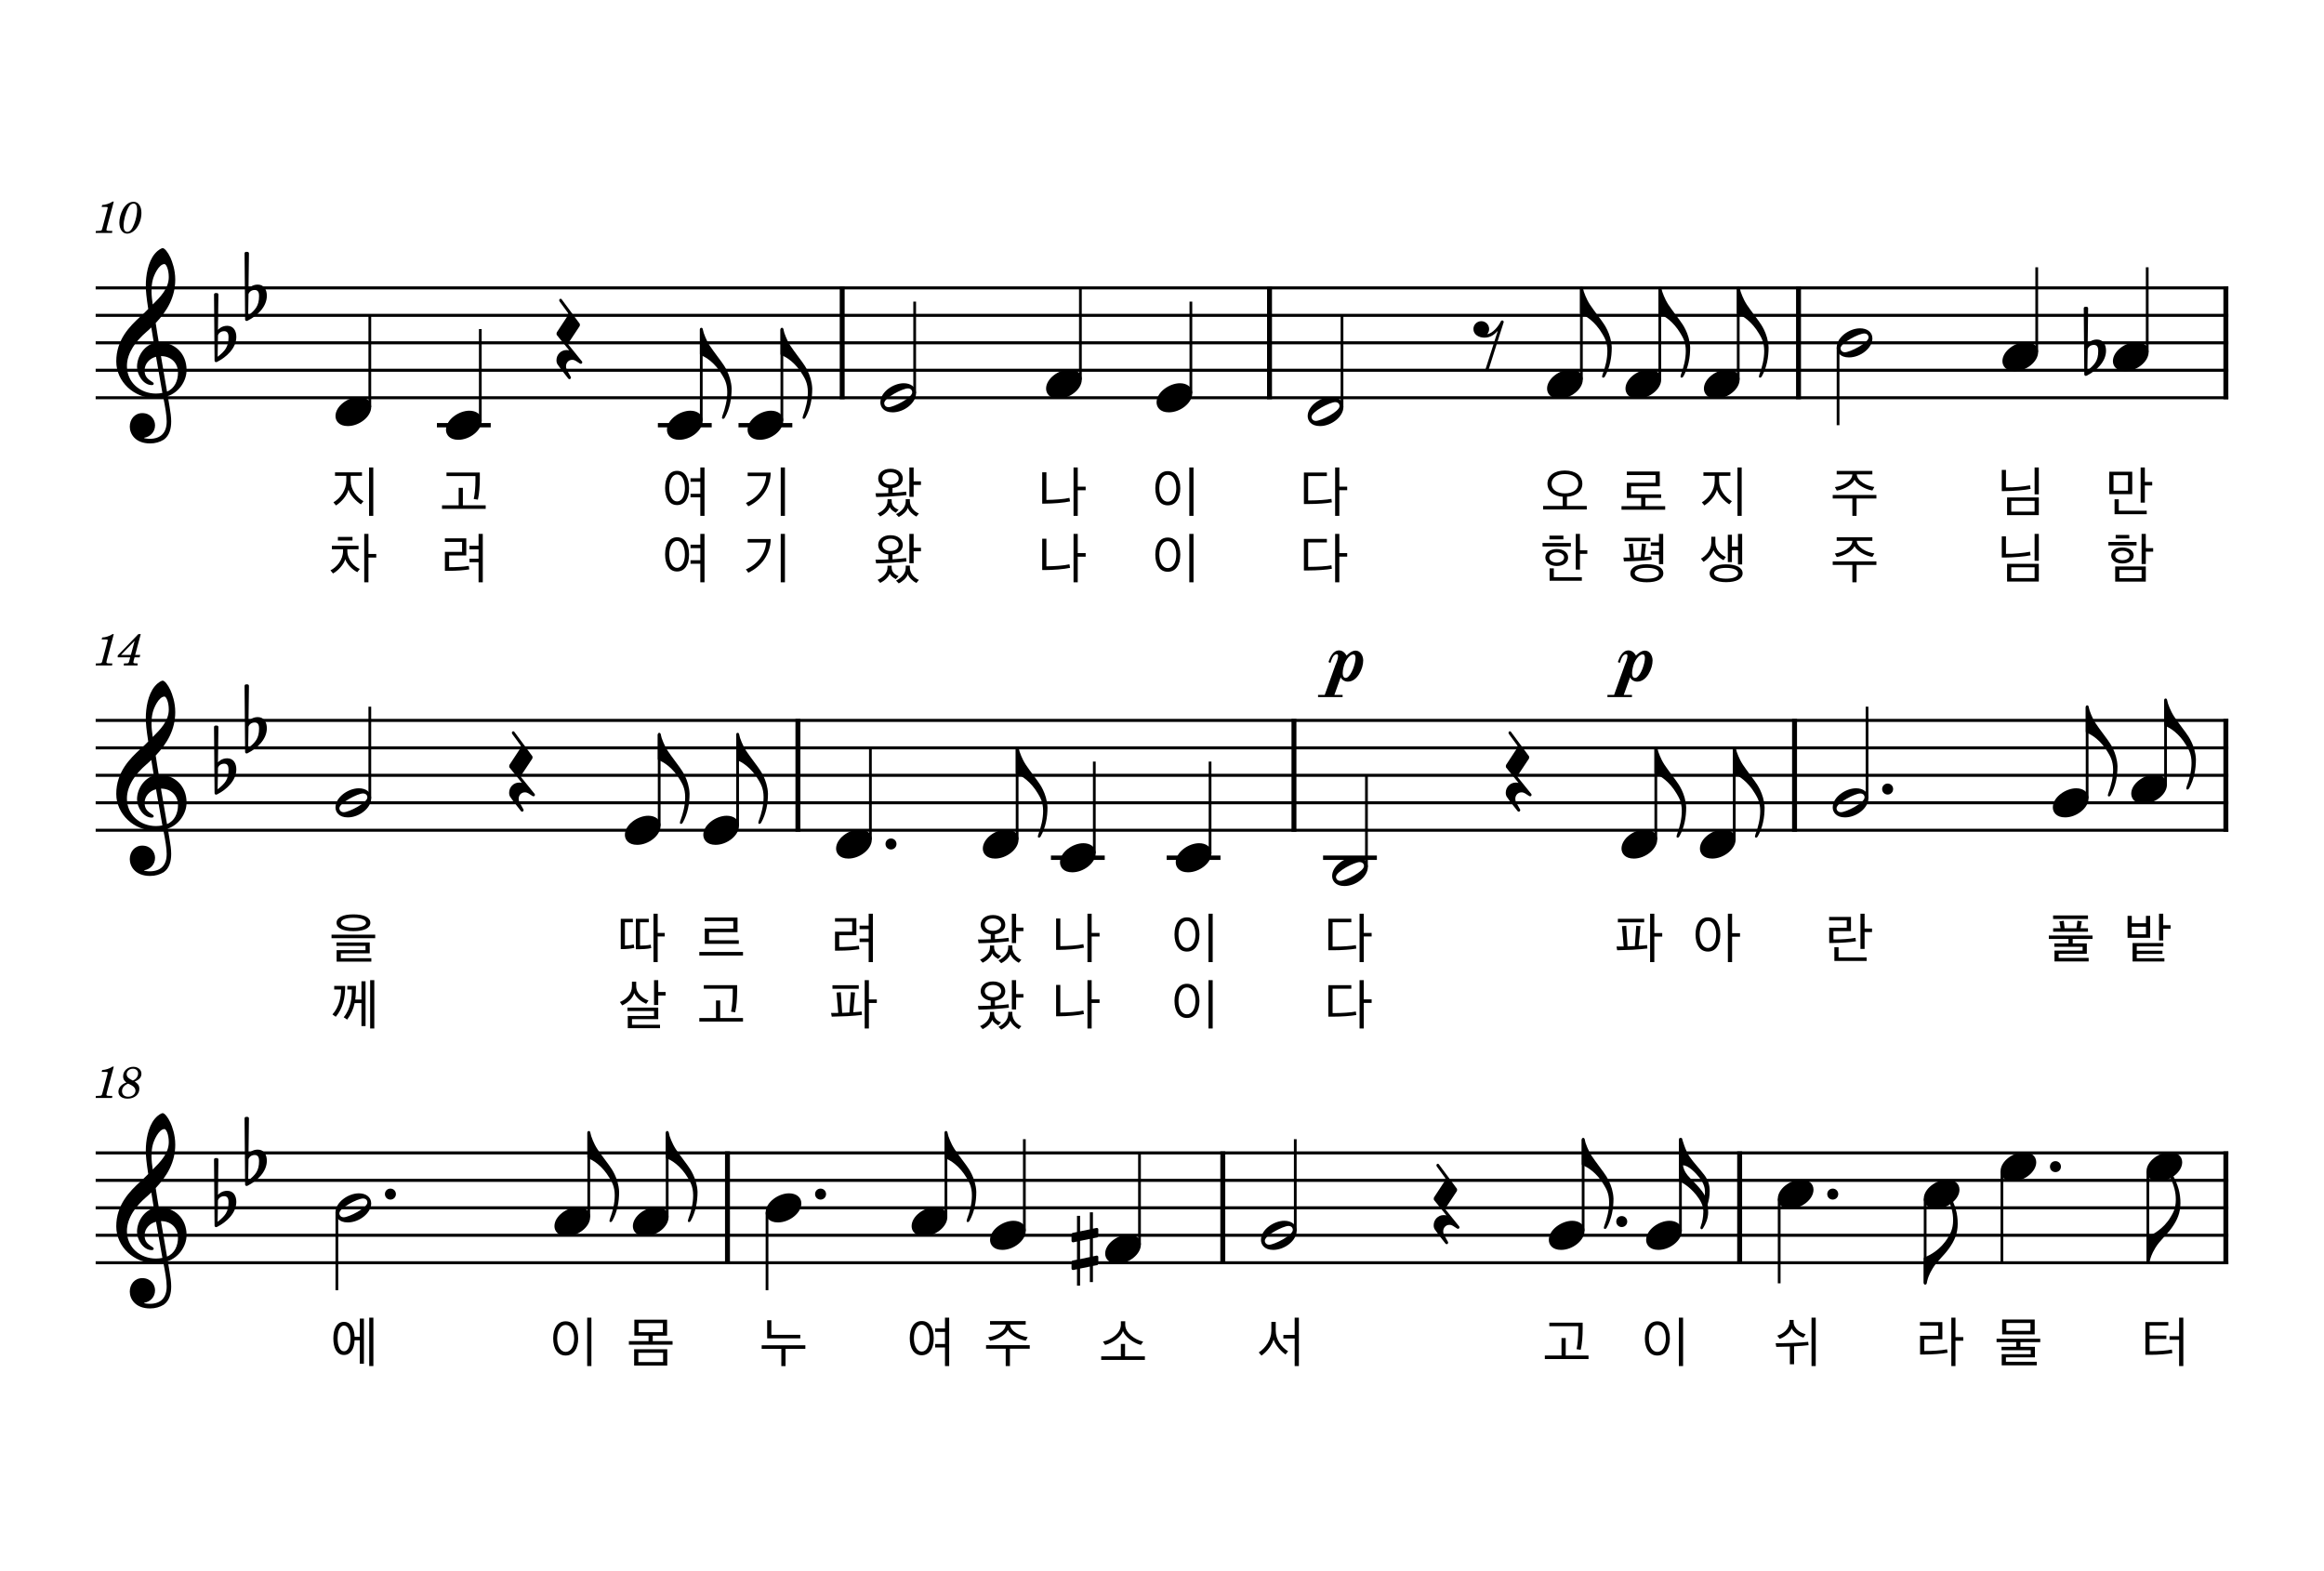<?xml version="1.0" encoding="UTF-8" standalone="no"?>
<svg width="2098.8px" height="1418.4px" viewBox="0 0 2098.8 1418.4"
 xmlns="http://www.w3.org/2000/svg" xmlns:xlink="http://www.w3.org/1999/xlink" version="1.2" baseProfile="tiny">
<title>218주여당신종이여기.musicxml (2)</title>
<desc>Generated by MuseScore 4.2.1</desc>
<polyline class="StaffLines" fill="none" stroke="#000000" stroke-width="2.73" stroke-linejoin="bevel" points="86.4,260 2012.4,260"/>
<polyline class="StaffLines" fill="none" stroke="#000000" stroke-width="2.73" stroke-linejoin="bevel" points="86.4,284.8 2012.4,284.8"/>
<polyline class="StaffLines" fill="none" stroke="#000000" stroke-width="2.73" stroke-linejoin="bevel" points="86.4,309.6 2012.4,309.6"/>
<polyline class="StaffLines" fill="none" stroke="#000000" stroke-width="2.73" stroke-linejoin="bevel" points="86.4,334.4 2012.4,334.4"/>
<polyline class="StaffLines" fill="none" stroke="#000000" stroke-width="2.73" stroke-linejoin="bevel" points="86.4,359.2 2012.4,359.2"/>
<polyline class="StaffLines" fill="none" stroke="#000000" stroke-width="2.73" stroke-linejoin="bevel" points="86.4,650.6 2012.4,650.6"/>
<polyline class="StaffLines" fill="none" stroke="#000000" stroke-width="2.73" stroke-linejoin="bevel" points="86.4,675.4 2012.4,675.4"/>
<polyline class="StaffLines" fill="none" stroke="#000000" stroke-width="2.73" stroke-linejoin="bevel" points="86.4,700.2 2012.4,700.2"/>
<polyline class="StaffLines" fill="none" stroke="#000000" stroke-width="2.73" stroke-linejoin="bevel" points="86.4,725 2012.4,725"/>
<polyline class="StaffLines" fill="none" stroke="#000000" stroke-width="2.73" stroke-linejoin="bevel" points="86.4,749.8 2012.4,749.8"/>
<polyline class="StaffLines" fill="none" stroke="#000000" stroke-width="2.73" stroke-linejoin="bevel" points="86.4,1041.2 2012.4,1041.2"/>
<polyline class="StaffLines" fill="none" stroke="#000000" stroke-width="2.73" stroke-linejoin="bevel" points="86.4,1066 2012.4,1066"/>
<polyline class="StaffLines" fill="none" stroke="#000000" stroke-width="2.73" stroke-linejoin="bevel" points="86.4,1090.8 2012.4,1090.8"/>
<polyline class="StaffLines" fill="none" stroke="#000000" stroke-width="2.73" stroke-linejoin="bevel" points="86.4,1115.6 2012.4,1115.6"/>
<polyline class="StaffLines" fill="none" stroke="#000000" stroke-width="2.73" stroke-linejoin="bevel" points="86.4,1140.4 2012.4,1140.4"/>
<path class="MeasureNumber" d="M102.76,182.08 L101.6,182.08 C99.4,183.72 95.16,185.12 92.28,185.12 L91.8,186.88 L94.56,186.88 C97,186.88 97.28,186.96 97.28,187.68 C97.28,188.04 97.28,188.04 96.88,189.48 L92.6,205.48 C92.08,207.48 92.04,207.6 91.68,207.96 C91.28,208.36 90.44,208.48 88.32,208.52 L86.6,208.52 L86.4,210.4 L101.2,210.4 L101.44,208.52 L99.28,208.52 C96.68,208.52 96.12,208.32 96.12,207.44 C96.12,207.16 96.28,206.24 96.48,205.48 L102.76,182.08 M120.674,182.24 C112.074,182.24 107.794,194.08 107.794,201.12 C107.794,206.92 110.674,211 114.754,211 C121.594,211 127.714,202.12 127.714,192.2 C127.714,186.24 124.874,182.24 120.674,182.24 M120.634,183.84 C122.714,183.84 123.834,185.68 123.834,189.12 C123.834,193.04 122.834,198.12 121.194,202.24 C119.274,207.24 117.354,209.4 114.954,209.4 C112.794,209.4 111.594,207.48 111.594,204.08 C111.594,198.88 113.434,191.92 115.994,187.28 C117.234,185.04 118.834,183.84 120.634,183.84"/>
<path class="MeasureNumber" d="M102.76,963.28 L101.6,963.28 C99.4,964.92 95.16,966.32 92.28,966.32 L91.8,968.08 L94.56,968.08 C97,968.08 97.28,968.16 97.28,968.88 C97.28,969.24 97.28,969.24 96.88,970.68 L92.6,986.68 C92.08,988.68 92.04,988.8 91.68,989.16 C91.28,989.56 90.44,989.68 88.32,989.72 L86.6,989.72 L86.4,991.6 L101.2,991.6 L101.44,989.72 L99.28,989.72 C96.68,989.72 96.12,989.52 96.12,988.64 C96.12,988.36 96.28,987.44 96.48,986.68 L102.76,963.28 M121.674,976.8 C124.794,975.32 127.714,973.68 127.714,969.68 C127.714,966.04 124.634,963.44 120.354,963.44 C115.194,963.44 111.194,967.16 111.194,972 C111.194,974.44 112.034,976 114.194,977.56 C109.474,979.36 106.954,982.28 106.954,985.92 C106.954,989.8 110.154,992.2 115.274,992.2 C121.434,992.2 125.834,988.44 125.834,983.24 C125.834,980.08 124.114,978.4 121.674,976.8 M119.954,975.84 C115.874,973.92 114.394,972.36 114.394,970.08 C114.394,967.32 116.874,965.16 120.034,965.16 C122.794,965.16 124.714,966.92 124.714,969.44 C124.714,972.44 122.634,974.8 119.954,975.84 M115.714,978.64 C117.634,979.52 118.274,979.84 119.274,980.44 C121.274,981.64 122.354,983.24 122.354,985.04 C122.354,988.12 119.474,990.44 115.714,990.44 C112.314,990.44 110.194,988.52 110.194,985.44 C110.194,982.44 112.114,980.08 115.714,978.64"/>
<path class="MeasureNumber" d="M102.76,572.68 L101.6,572.68 C99.4,574.32 95.16,575.72 92.28,575.72 L91.8,577.48 L94.56,577.48 C97,577.48 97.28,577.56 97.28,578.28 C97.28,578.64 97.28,578.64 96.88,580.08 L92.6,596.08 C92.08,598.08 92.04,598.2 91.68,598.56 C91.28,598.96 90.44,599.08 88.32,599.12 L86.6,599.12 L86.4,601 L101.2,601 L101.44,599.12 L99.28,599.12 C96.68,599.12 96.12,598.92 96.12,598.04 C96.12,597.76 96.28,596.84 96.48,596.08 L102.76,572.68 M127.114,572.68 L124.954,572.68 L106.314,591.96 L106.314,593.64 L117.594,593.64 L116.954,596.08 C116.154,599.12 116.154,599.12 112.674,599.12 L111.954,599.12 L111.714,601 L124.154,601 L124.354,599.12 L123.634,599.12 C120.994,599.12 120.434,598.92 120.434,598.04 C120.434,597.72 120.514,597.32 120.834,596.08 L121.514,593.64 L126.074,593.64 L126.674,591.48 L122.074,591.48 L127.114,572.68 M118.194,591.48 L109.234,591.48 L121.594,578.76 L118.194,591.48 "/>
<polyline class="BarLine" fill="none" stroke="#000000" stroke-width="4.46" stroke-linejoin="bevel" points="2010.17,1039.84 2010.17,1141.76"/>
<polyline class="BarLine" fill="none" stroke="#000000" stroke-width="4.46" stroke-linejoin="bevel" points="1571.07,1039.84 1571.07,1141.76"/>
<polyline class="BarLine" fill="none" stroke="#000000" stroke-width="4.46" stroke-linejoin="bevel" points="1104.3,1039.84 1104.3,1141.76"/>
<polyline class="BarLine" fill="none" stroke="#000000" stroke-width="4.46" stroke-linejoin="bevel" points="656.988,1039.84 656.988,1141.76"/>
<polyline class="BarLine" fill="none" stroke="#000000" stroke-width="4.46" stroke-linejoin="bevel" points="2010.17,649.236 2010.17,751.164"/>
<polyline class="BarLine" fill="none" stroke="#000000" stroke-width="4.46" stroke-linejoin="bevel" points="1620.65,649.236 1620.65,751.164"/>
<polyline class="BarLine" fill="none" stroke="#000000" stroke-width="4.46" stroke-linejoin="bevel" points="1168.57,649.236 1168.57,751.164"/>
<polyline class="BarLine" fill="none" stroke="#000000" stroke-width="4.46" stroke-linejoin="bevel" points="720.596,649.236 720.596,751.164"/>
<polyline class="BarLine" fill="none" stroke="#000000" stroke-width="4.46" stroke-linejoin="bevel" points="2010.17,258.636 2010.17,360.564"/>
<polyline class="BarLine" fill="none" stroke="#000000" stroke-width="4.46" stroke-linejoin="bevel" points="1624.24,258.636 1624.24,360.564"/>
<polyline class="BarLine" fill="none" stroke="#000000" stroke-width="4.46" stroke-linejoin="bevel" points="760.575,258.636 760.575,360.564"/>
<polyline class="BarLine" fill="none" stroke="#000000" stroke-width="4.46" stroke-linejoin="bevel" points="1146.5,258.636 1146.5,360.564"/>
<path class="Accidental" transform="matrix(0.992,0,0,0.992,967.679,1128)" d="M23.3,-10.5 C23.9,-10.6 24.4,-11.3 24.4,-11.9 L24.4,-17.8 C24.4,-18.8 23.7,-19.2 22.8,-19.2 L19.5,-18.5 L19.5,-33.4 L16.7,-33.4 L16.7,-17.9 L7.8,-16.1 L7.8,-30.2 L5,-30.2 L5,-15.5 L1.1,-14.7 C0.5,-14.6 0,-13.9 0,-13.3 L0,-7.5 C0,-6.4 0.8,-6.1 1.7,-6.1 L5,-6.8 L5,9.7 L1.1,10.5 C0.5,10.6 0,11.3 0,11.9 L0,17.7 C0,18.8 0.8,19.1 1.7,19.1 L5,18.4 L5,33.3 L7.8,33.3 L7.8,17.8 L16.7,16 L16.7,30.1 L19.5,30.1 L19.5,15.4 L23.3,14.7 C23.9,14.6 24.4,13.9 24.4,13.3 L24.4,7.4 C24.4,6.4 23.7,6 22.8,6 L19.5,6.7 L19.5,-9.8 L23.3,-10.5 M7.8,-7.4 L16.7,-9.2 L16.7,7.3 L7.8,9.2 L7.8,-7.4 "/>
<path class="Accidental" transform="matrix(0.992,0,0,0.992,1881.82,322)" d="M12,-15.5 C7,-15.5 4.1,-12.4 3.6,-11.8 L4,-43.9 C4,-44.7 3.4,-45.3 2.6,-45.3 L1.4,-45.3 C0.6,-45.3 0,-44.7 0,-43.9 L0.5,16.2 C0.5,17 1.1,17.6 1.9,17.6 C2.1,17.6 2.5,17.5 2.7,17.4 C11.3,13.1 20.3,4.9 20.3,-5.4 C20.3,-10.6 17.9,-15.5 12,-15.5 M3.3,12.7 L3.6,-6.8 C3.8,-7.7 5.3,-10.6 9.3,-10.6 C12.9,-10.6 13.2,-7.2 13.2,-5.1 C13.2,3.8 9.9,7.5 3.3,12.7"/>
<polyline class="LedgerLine" fill="none" stroke="#000000" stroke-width="3.97" stroke-linejoin="bevel" points="949.089,774.6 997.689,774.6"/>
<polyline class="LedgerLine" fill="none" stroke="#000000" stroke-width="3.97" stroke-linejoin="bevel" points="666.94,384 715.54,384"/>
<polyline class="LedgerLine" fill="none" stroke="#000000" stroke-width="3.97" stroke-linejoin="bevel" points="394.582,384 443.182,384"/>
<polyline class="LedgerLine" fill="none" stroke="#000000" stroke-width="3.97" stroke-linejoin="bevel" points="1053.62,774.6 1102.22,774.6"/>
<polyline class="LedgerLine" fill="none" stroke="#000000" stroke-width="3.97" stroke-linejoin="bevel" points="594.136,384 642.736,384"/>
<polyline class="LedgerLine" fill="none" stroke="#000000" stroke-width="3.97" stroke-linejoin="bevel" points="1194.86,774.6 1243.46,774.6"/>
<polyline class="Stem" fill="none" stroke="#000000" stroke-width="2.48" stroke-linejoin="bevel" points="1566.19,758.232 1566.19,675.598"/>
<polyline class="Stem" fill="none" stroke="#000000" stroke-width="2.48" stroke-linejoin="bevel" points="1075.48,355.232 1075.48,272.4"/>
<polyline class="Stem" fill="none" stroke="#000000" stroke-width="2.48" stroke-linejoin="bevel" points="304.229,1094.97 304.229,1165.2"/>
<polyline class="Stem" fill="none" stroke="#000000" stroke-width="2.48" stroke-linejoin="bevel" points="1495.37,758.232 1495.37,675.598"/>
<polyline class="Stem" fill="none" stroke="#000000" stroke-width="2.48" stroke-linejoin="bevel" points="1807.93,1057.77 1807.93,1140.4"/>
<polyline class="Stem" fill="none" stroke="#000000" stroke-width="2.48" stroke-linejoin="bevel" points="826.039,355.232 826.039,272.4"/>
<polyline class="Stem" fill="none" stroke="#000000" stroke-width="2.48" stroke-linejoin="bevel" points="1939.74,1057.77 1939.74,1140.3"/>
<polyline class="Stem" fill="none" stroke="#000000" stroke-width="2.48" stroke-linejoin="bevel" points="1211.96,367.632 1211.96,284.8"/>
<polyline class="Stem" fill="none" stroke="#000000" stroke-width="2.48" stroke-linejoin="bevel" points="1234.04,783.032 1234.04,700.2"/>
<polyline class="Stem" fill="none" stroke="#000000" stroke-width="2.48" stroke-linejoin="bevel" points="1738.6,1082.57 1738.6,1158.9"/>
<polyline class="Stem" fill="none" stroke="#000000" stroke-width="2.48" stroke-linejoin="bevel" points="633.312,380.032 633.312,297.398"/>
<polyline class="Stem" fill="none" stroke="#000000" stroke-width="2.48" stroke-linejoin="bevel" points="1686.12,721.032 1686.12,638.2"/>
<polyline class="Stem" fill="none" stroke="#000000" stroke-width="2.48" stroke-linejoin="bevel" points="531.709,1099.23 531.709,1022.8"/>
<polyline class="Stem" fill="none" stroke="#000000" stroke-width="2.48" stroke-linejoin="bevel" points="1428.15,342.832 1428.15,260.198"/>
<polyline class="Stem" fill="none" stroke="#000000" stroke-width="2.48" stroke-linejoin="bevel" points="975.705,342.832 975.705,260"/>
<polyline class="Stem" fill="none" stroke="#000000" stroke-width="2.48" stroke-linejoin="bevel" points="1092.8,770.632 1092.8,687.8"/>
<polyline class="Stem" fill="none" stroke="#000000" stroke-width="2.48" stroke-linejoin="bevel" points="1606.78,1082.57 1606.78,1159"/>
<polyline class="Stem" fill="none" stroke="#000000" stroke-width="2.48" stroke-linejoin="bevel" points="602.529,1099.23 602.529,1022.8"/>
<polyline class="Stem" fill="none" stroke="#000000" stroke-width="2.48" stroke-linejoin="bevel" points="1498.97,342.832 1498.97,260.198"/>
<polyline class="Stem" fill="none" stroke="#000000" stroke-width="2.48" stroke-linejoin="bevel" points="988.265,770.632 988.265,687.8"/>
<polyline class="Stem" fill="none" stroke="#000000" stroke-width="2.48" stroke-linejoin="bevel" points="1884.89,721.032 1884.89,638.398"/>
<polyline class="Stem" fill="none" stroke="#000000" stroke-width="2.48" stroke-linejoin="bevel" points="333.981,367.632 333.981,284.8"/>
<polyline class="Stem" fill="none" stroke="#000000" stroke-width="2.48" stroke-linejoin="bevel" points="918.575,758.232 918.575,675.598"/>
<polyline class="Stem" fill="none" stroke="#000000" stroke-width="2.48" stroke-linejoin="bevel" points="1569.79,342.832 1569.79,260.198"/>
<polyline class="Stem" fill="none" stroke="#000000" stroke-width="2.48" stroke-linejoin="bevel" points="433.758,380.032 433.758,297.2"/>
<polyline class="Stem" fill="none" stroke="#000000" stroke-width="2.48" stroke-linejoin="bevel" points="692.7,1094.97 692.7,1165.2"/>
<polyline class="Stem" fill="none" stroke="#000000" stroke-width="2.48" stroke-linejoin="bevel" points="1517.6,1111.63 1517.6,1028.9"/>
<polyline class="Stem" fill="none" stroke="#000000" stroke-width="2.48" stroke-linejoin="bevel" points="786.06,758.232 786.06,675.4"/>
<polyline class="Stem" fill="none" stroke="#000000" stroke-width="2.48" stroke-linejoin="bevel" points="854.271,1099.23 854.271,1022.8"/>
<polyline class="Stem" fill="none" stroke="#000000" stroke-width="2.48" stroke-linejoin="bevel" points="1659.96,313.766 1659.96,384"/>
<polyline class="Stem" fill="none" stroke="#000000" stroke-width="2.48" stroke-linejoin="bevel" points="666.137,745.832 666.137,663.198"/>
<polyline class="Stem" fill="none" stroke="#000000" stroke-width="2.48" stroke-linejoin="bevel" points="925.09,1111.63 925.09,1028.8"/>
<polyline class="Stem" fill="none" stroke="#000000" stroke-width="2.48" stroke-linejoin="bevel" points="1429.73,1111.63 1429.73,1029"/>
<polyline class="Stem" fill="none" stroke="#000000" stroke-width="2.48" stroke-linejoin="bevel" points="1839.37,318.032 1839.37,241.4"/>
<polyline class="Stem" fill="none" stroke="#000000" stroke-width="2.48" stroke-linejoin="bevel" points="595.317,745.832 595.317,663.198"/>
<polyline class="Stem" fill="none" stroke="#000000" stroke-width="2.48" stroke-linejoin="bevel" points="1029.07,1124.03 1029.07,1041.2"/>
<polyline class="Stem" fill="none" stroke="#000000" stroke-width="2.48" stroke-linejoin="bevel" points="333.981,721.032 333.981,638.2"/>
<polyline class="Stem" fill="none" stroke="#000000" stroke-width="2.48" stroke-linejoin="bevel" points="1939.15,318.032 1939.15,241.4"/>
<polyline class="Stem" fill="none" stroke="#000000" stroke-width="2.48" stroke-linejoin="bevel" points="706.116,380.032 706.116,297.398"/>
<polyline class="Stem" fill="none" stroke="#000000" stroke-width="2.48" stroke-linejoin="bevel" points="1955.71,708.632 1955.71,632.198"/>
<polyline class="Stem" fill="none" stroke="#000000" stroke-width="2.48" stroke-linejoin="bevel" points="1169.76,1111.63 1169.76,1028.8"/>
<path class="Note" transform="matrix(0.992,0,0,0.992,1138.77,1115.6)" d="M21.3,-13.2 C11.6,-13.2 0,-5.1 0,4.2 C0,8.5 3.1,13.3 11.2,13.3 C21.6,13.3 32.5,4.8 32.5,-4 C32.5,-9.9 27.5,-13.2 21.3,-13.2 M7.5,8.6 C4.2,8.6 3.5,5.9 3.5,5 C3.5,0.1 20.3,-8.5 25,-8.5 C27.4,-8.5 29,-7.1 29,-4.9 C29,0.1 12.1,8.6 7.5,8.6"/>
<path class="Note" transform="matrix(0.992,0,0,0.992,1908.16,322)" d="M0,4.2 C0,8.5 3.1,13.3 11.2,13.3 C21.6,13.3 32.5,4.8 32.5,-4 C32.5,-9.9 27.5,-13.2 21.3,-13.2 C11.6,-13.2 0,-5 0,4.2"/>
<path class="Note" transform="matrix(0.992,0,0,0.992,1924.72,712.6)" d="M0,4.2 C0,8.5 3.1,13.3 11.2,13.3 C21.6,13.3 32.5,4.8 32.5,-4 C32.5,-9.9 27.5,-13.2 21.3,-13.2 C11.6,-13.2 0,-5 0,4.2"/>
<path class="Note" transform="matrix(0.992,0,0,0.992,302.989,371.6)" d="M0,4.2 C0,8.5 3.1,13.3 11.2,13.3 C21.6,13.3 32.5,4.8 32.5,-4 C32.5,-9.9 27.5,-13.2 21.3,-13.2 C11.6,-13.2 0,-5 0,4.2"/>
<path class="Note" transform="matrix(0.992,0,0,0.992,1853.9,725)" d="M0,4.2 C0,8.5 3.1,13.3 11.2,13.3 C21.6,13.3 32.5,4.8 32.5,-4 C32.5,-9.9 27.5,-13.2 21.3,-13.2 C11.6,-13.2 0,-5 0,4.2"/>
<path class="Note" transform="matrix(0.992,0,0,0.992,1938.5,1053.6)" d="M0,4.2 C0,8.5 3.1,13.3 11.2,13.3 C21.6,13.3 32.5,4.8 32.5,-4 C32.5,-9.9 27.5,-13.2 21.3,-13.2 C11.6,-13.2 0,-5 0,4.2"/>
<path class="Note" transform="matrix(0.992,0,0,0.992,402.766,384)" d="M0,4.2 C0,8.5 3.1,13.3 11.2,13.3 C21.6,13.3 32.5,4.8 32.5,-4 C32.5,-9.9 27.5,-13.2 21.3,-13.2 C11.6,-13.2 0,-5 0,4.2"/>
<path class="Note" transform="matrix(0.992,0,0,0.992,302.989,725)" d="M21.3,-13.2 C11.6,-13.2 0,-5.1 0,4.2 C0,8.5 3.1,13.3 11.2,13.3 C21.6,13.3 32.5,4.8 32.5,-4 C32.5,-9.9 27.5,-13.2 21.3,-13.2 M7.5,8.6 C4.2,8.6 3.5,5.9 3.5,5 C3.5,0.1 20.3,-8.5 25,-8.5 C27.4,-8.5 29,-7.1 29,-4.9 C29,0.1 12.1,8.6 7.5,8.6"/>
<path class="Note" transform="matrix(0.992,0,0,0.992,998.083,1128)" d="M0,4.2 C0,8.5 3.1,13.3 11.2,13.3 C21.6,13.3 32.5,4.8 32.5,-4 C32.5,-9.9 27.5,-13.2 21.3,-13.2 C11.6,-13.2 0,-5 0,4.2"/>
<path class="Note" transform="matrix(0.992,0,0,0.992,1655.12,725)" d="M21.3,-13.2 C11.6,-13.2 0,-5.1 0,4.2 C0,8.5 3.1,13.3 11.2,13.3 C21.6,13.3 32.5,4.8 32.5,-4 C32.5,-9.9 27.5,-13.2 21.3,-13.2 M7.5,8.6 C4.2,8.6 3.5,5.9 3.5,5 C3.5,0.1 20.3,-8.5 25,-8.5 C27.4,-8.5 29,-7.1 29,-4.9 C29,0.1 12.1,8.6 7.5,8.6"/>
<path class="Note" transform="matrix(0.992,0,0,0.992,944.713,346.8)" d="M0,4.2 C0,8.5 3.1,13.3 11.2,13.3 C21.6,13.3 32.5,4.8 32.5,-4 C32.5,-9.9 27.5,-13.2 21.3,-13.2 C11.6,-13.2 0,-5 0,4.2"/>
<path class="Note" transform="matrix(0.992,0,0,0.992,1535.2,762.2)" d="M0,4.2 C0,8.5 3.1,13.3 11.2,13.3 C21.6,13.3 32.5,4.8 32.5,-4 C32.5,-9.9 27.5,-13.2 21.3,-13.2 C11.6,-13.2 0,-5 0,4.2"/>
<path class="Note" transform="matrix(0.992,0,0,0.992,1808.38,322)" d="M0,4.2 C0,8.5 3.1,13.3 11.2,13.3 C21.6,13.3 32.5,4.8 32.5,-4 C32.5,-9.9 27.5,-13.2 21.3,-13.2 C11.6,-13.2 0,-5 0,4.2"/>
<path class="Note" transform="matrix(0.992,0,0,0.992,564.325,749.8)" d="M0,4.2 C0,8.5 3.1,13.3 11.2,13.3 C21.6,13.3 32.5,4.8 32.5,-4 C32.5,-9.9 27.5,-13.2 21.3,-13.2 C11.6,-13.2 0,-5 0,4.2"/>
<path class="Note" transform="matrix(0.992,0,0,0.992,894.098,1115.6)" d="M0,4.2 C0,8.5 3.1,13.3 11.2,13.3 C21.6,13.3 32.5,4.8 32.5,-4 C32.5,-9.9 27.5,-13.2 21.3,-13.2 C11.6,-13.2 0,-5 0,4.2"/>
<path class="Note" transform="matrix(0.992,0,0,0.992,1398.73,1115.6)" d="M0,4.2 C0,8.5 3.1,13.3 11.2,13.3 C21.6,13.3 32.5,4.8 32.5,-4 C32.5,-9.9 27.5,-13.2 21.3,-13.2 C11.6,-13.2 0,-5 0,4.2"/>
<path class="Note" transform="matrix(0.992,0,0,0.992,1044.49,359.2)" d="M0,4.2 C0,8.5 3.1,13.3 11.2,13.3 C21.6,13.3 32.5,4.8 32.5,-4 C32.5,-9.9 27.5,-13.2 21.3,-13.2 C11.6,-13.2 0,-5 0,4.2"/>
<path class="Note" transform="matrix(0.992,0,0,0.992,1658.72,309.6)" d="M21.3,-13.2 C11.6,-13.2 0,-5.1 0,4.2 C0,8.5 3.1,13.3 11.2,13.3 C21.6,13.3 32.5,4.8 32.5,-4 C32.5,-9.9 27.5,-13.2 21.3,-13.2 M7.5,8.6 C4.2,8.6 3.5,5.9 3.5,5 C3.5,0.1 20.3,-8.5 25,-8.5 C27.4,-8.5 29,-7.1 29,-4.9 C29,0.1 12.1,8.6 7.5,8.6"/>
<path class="Note" transform="matrix(0.992,0,0,0.992,635.145,749.8)" d="M0,4.2 C0,8.5 3.1,13.3 11.2,13.3 C21.6,13.3 32.5,4.8 32.5,-4 C32.5,-9.9 27.5,-13.2 21.3,-13.2 C11.6,-13.2 0,-5 0,4.2"/>
<path class="Note" transform="matrix(0.992,0,0,0.992,823.278,1103.2)" d="M0,4.2 C0,8.5 3.1,13.3 11.2,13.3 C21.6,13.3 32.5,4.8 32.5,-4 C32.5,-9.9 27.5,-13.2 21.3,-13.2 C11.6,-13.2 0,-5 0,4.2"/>
<path class="Note" transform="matrix(0.992,0,0,0.992,675.124,384)" d="M0,4.2 C0,8.5 3.1,13.3 11.2,13.3 C21.6,13.3 32.5,4.8 32.5,-4 C32.5,-9.9 27.5,-13.2 21.3,-13.2 C11.6,-13.2 0,-5 0,4.2"/>
<path class="Note" transform="matrix(0.992,0,0,0.992,1464.38,762.2)" d="M0,4.2 C0,8.5 3.1,13.3 11.2,13.3 C21.6,13.3 32.5,4.8 32.5,-4 C32.5,-9.9 27.5,-13.2 21.3,-13.2 C11.6,-13.2 0,-5 0,4.2"/>
<path class="Note" transform="matrix(0.992,0,0,0.992,602.32,384)" d="M0,4.2 C0,8.5 3.1,13.3 11.2,13.3 C21.6,13.3 32.5,4.8 32.5,-4 C32.5,-9.9 27.5,-13.2 21.3,-13.2 C11.6,-13.2 0,-5 0,4.2"/>
<path class="Note" transform="matrix(0.992,0,0,0.992,1806.69,1053.6)" d="M0,4.2 C0,8.5 3.1,13.3 11.2,13.3 C21.6,13.3 32.5,4.8 32.5,-4 C32.5,-9.9 27.5,-13.2 21.3,-13.2 C11.6,-13.2 0,-5 0,4.2"/>
<path class="Note" transform="matrix(0.992,0,0,0.992,755.068,762.2)" d="M0,4.2 C0,8.5 3.1,13.3 11.2,13.3 C21.6,13.3 32.5,4.8 32.5,-4 C32.5,-9.9 27.5,-13.2 21.3,-13.2 C11.6,-13.2 0,-5 0,4.2"/>
<path class="Note" transform="matrix(0.992,0,0,0.992,691.46,1090.8)" d="M0,4.2 C0,8.5 3.1,13.3 11.2,13.3 C21.6,13.3 32.5,4.8 32.5,-4 C32.5,-9.9 27.5,-13.2 21.3,-13.2 C11.6,-13.2 0,-5 0,4.2"/>
<path class="Note" transform="matrix(0.992,0,0,0.992,1486.61,1115.6)" d="M0,4.2 C0,8.5 3.1,13.3 11.2,13.3 C21.6,13.3 32.5,4.8 32.5,-4 C32.5,-9.9 27.5,-13.2 21.3,-13.2 C11.6,-13.2 0,-5 0,4.2"/>
<path class="Note" transform="matrix(0.992,0,0,0.992,1538.79,346.8)" d="M0,4.2 C0,8.5 3.1,13.3 11.2,13.3 C21.6,13.3 32.5,4.8 32.5,-4 C32.5,-9.9 27.5,-13.2 21.3,-13.2 C11.6,-13.2 0,-5 0,4.2"/>
<path class="Note" transform="matrix(0.992,0,0,0.992,302.989,1090.8)" d="M21.3,-13.2 C11.6,-13.2 0,-5.1 0,4.2 C0,8.5 3.1,13.3 11.2,13.3 C21.6,13.3 32.5,4.8 32.5,-4 C32.5,-9.9 27.5,-13.2 21.3,-13.2 M7.5,8.6 C4.2,8.6 3.5,5.9 3.5,5 C3.5,0.1 20.3,-8.5 25,-8.5 C27.4,-8.5 29,-7.1 29,-4.9 C29,0.1 12.1,8.6 7.5,8.6"/>
<path class="Note" transform="matrix(0.992,0,0,0.992,1203.05,787)" d="M21.3,-13.2 C11.6,-13.2 0,-5.1 0,4.2 C0,8.5 3.1,13.3 11.2,13.3 C21.6,13.3 32.5,4.8 32.5,-4 C32.5,-9.9 27.5,-13.2 21.3,-13.2 M7.5,8.6 C4.2,8.6 3.5,5.9 3.5,5 C3.5,0.1 20.3,-8.5 25,-8.5 C27.4,-8.5 29,-7.1 29,-4.9 C29,0.1 12.1,8.6 7.5,8.6"/>
<path class="Note" transform="matrix(0.992,0,0,0.992,887.583,762.2)" d="M0,4.2 C0,8.5 3.1,13.3 11.2,13.3 C21.6,13.3 32.5,4.8 32.5,-4 C32.5,-9.9 27.5,-13.2 21.3,-13.2 C11.6,-13.2 0,-5 0,4.2"/>
<path class="Note" transform="matrix(0.992,0,0,0.992,1737.36,1078.4)" d="M0,4.2 C0,8.5 3.1,13.3 11.2,13.3 C21.6,13.3 32.5,4.8 32.5,-4 C32.5,-9.9 27.5,-13.2 21.3,-13.2 C11.6,-13.2 0,-5 0,4.2"/>
<path class="Note" transform="matrix(0.992,0,0,0.992,571.536,1103.2)" d="M0,4.2 C0,8.5 3.1,13.3 11.2,13.3 C21.6,13.3 32.5,4.8 32.5,-4 C32.5,-9.9 27.5,-13.2 21.3,-13.2 C11.6,-13.2 0,-5 0,4.2"/>
<path class="Note" transform="matrix(0.992,0,0,0.992,1467.97,346.8)" d="M0,4.2 C0,8.5 3.1,13.3 11.2,13.3 C21.6,13.3 32.5,4.8 32.5,-4 C32.5,-9.9 27.5,-13.2 21.3,-13.2 C11.6,-13.2 0,-5 0,4.2"/>
<path class="Note" transform="matrix(0.992,0,0,0.992,795.047,359.2)" d="M21.3,-13.2 C11.6,-13.2 0,-5.1 0,4.2 C0,8.5 3.1,13.3 11.2,13.3 C21.6,13.3 32.5,4.8 32.5,-4 C32.5,-9.9 27.5,-13.2 21.3,-13.2 M7.5,8.6 C4.2,8.6 3.5,5.9 3.5,5 C3.5,0.1 20.3,-8.5 25,-8.5 C27.4,-8.5 29,-7.1 29,-4.9 C29,0.1 12.1,8.6 7.5,8.6"/>
<path class="Note" transform="matrix(0.992,0,0,0.992,957.273,774.6)" d="M0,4.2 C0,8.5 3.1,13.3 11.2,13.3 C21.6,13.3 32.5,4.8 32.5,-4 C32.5,-9.9 27.5,-13.2 21.3,-13.2 C11.6,-13.2 0,-5 0,4.2"/>
<path class="Note" transform="matrix(0.992,0,0,0.992,1180.97,371.6)" d="M21.3,-13.2 C11.6,-13.2 0,-5.1 0,4.2 C0,8.5 3.1,13.3 11.2,13.3 C21.6,13.3 32.5,4.8 32.5,-4 C32.5,-9.9 27.5,-13.2 21.3,-13.2 M7.5,8.6 C4.2,8.6 3.5,5.9 3.5,5 C3.5,0.1 20.3,-8.5 25,-8.5 C27.4,-8.5 29,-7.1 29,-4.9 C29,0.1 12.1,8.6 7.5,8.6"/>
<path class="Note" transform="matrix(0.992,0,0,0.992,500.717,1103.2)" d="M0,4.2 C0,8.5 3.1,13.3 11.2,13.3 C21.6,13.3 32.5,4.8 32.5,-4 C32.5,-9.9 27.5,-13.2 21.3,-13.2 C11.6,-13.2 0,-5 0,4.2"/>
<path class="Note" transform="matrix(0.992,0,0,0.992,1605.54,1078.4)" d="M0,4.2 C0,8.5 3.1,13.3 11.2,13.3 C21.6,13.3 32.5,4.8 32.5,-4 C32.5,-9.9 27.5,-13.2 21.3,-13.2 C11.6,-13.2 0,-5 0,4.2"/>
<path class="Note" transform="matrix(0.992,0,0,0.992,1397.15,346.8)" d="M0,4.2 C0,8.5 3.1,13.3 11.2,13.3 C21.6,13.3 32.5,4.8 32.5,-4 C32.5,-9.9 27.5,-13.2 21.3,-13.2 C11.6,-13.2 0,-5 0,4.2"/>
<path class="Note" transform="matrix(0.992,0,0,0.992,1061.81,774.6)" d="M0,4.2 C0,8.5 3.1,13.3 11.2,13.3 C21.6,13.3 32.5,4.8 32.5,-4 C32.5,-9.9 27.5,-13.2 21.3,-13.2 C11.6,-13.2 0,-5 0,4.2"/>
<path class="Clef" transform="matrix(0.992,0,0,0.992,105,334.4)" d="M12.3,51.3 C12.3,57.9 17.3,66.6 30.8,66.6 C35.5,66.6 39.6,65.4 43.2,63.2 C48.6,59.4 50,52.8 50,46.5 C50,42.6 49.4,38.1 48.4,32.4 C48.1,30.4 47.5,27.4 46.9,23.5 C56.7,20.3 64,10.1 64,-0.2 C64,-15.3 53.3,-25.5 38.7,-25.5 C37.7,-31.5 36.7,-37.4 35.9,-43 C46.4,-54.1 53.7,-66.6 53.7,-82.5 C53.7,-91.6 50.9,-99 49.3,-102.6 C46.9,-107.7 44,-111.2 42.2,-111.2 C41.5,-111.2 38.4,-110 35.1,-106.1 C28.7,-98.5 26.9,-85.7 26.9,-77.3 C26.9,-71.9 27.4,-67 29.1,-55.8 C29,-55.7 23.8,-50.4 21.7,-48.7 C12.6,-40.3 0,-28.1 0,-8.1 C0,10.6 16.3,25.3 34.9,25.3 C37.8,25.3 40.5,25 42.8,24.6 C44.7,34.2 45.9,41.2 45.9,46.5 C45.9,56.9 40.5,62.4 30.4,62.4 C28,62.4 25.9,61.9 25.7,61.9 C25.6,61.8 25.4,61.7 25.4,61.6 C25.4,61.4 25.6,61.3 25.9,61.3 C30.6,60.5 35.3,56.5 35.3,50.1 C35.3,44.7 31.2,39 23.7,39 C16.7,39 12.3,44.7 12.3,51.3 M33.2,-82.2 C34.1,-86.2 38.7,-96.7 43.9,-96.7 C45.4,-96.7 47.8,-91.9 47.8,-84.9 C47.8,-74.5 40.1,-66.7 33.2,-59.9 C32.6,-63.9 32.1,-67.8 32.1,-72 C32.1,-75.7 32.4,-79.1 33.2,-82.2 M42,20.6 C40,21 38.1,21.2 36.2,21.2 C21.9,21.2 9.7,11.2 9.7,-3.9 C9.7,-16.1 18.3,-27 27.1,-34.6 C28.8,-36.1 30.4,-37.5 31.9,-39 C32.8,-33.6 33.5,-28.9 34.2,-24.8 C25.1,-22.1 18.9,-12.5 18.9,-3.1 C18.9,3.9 24.4,13.5 32.4,13.5 C33.2,13.5 34.1,13.1 34.1,12.2 C34.1,11.3 33.1,10.8 31.9,10 C28,7.6 25.8,5 25.8,0.1 C25.8,-6 30.4,-10.9 36.2,-12.3 L42,20.6 M56.2,2.1 C56.2,9.2 53.3,16.5 46.2,19.4 C44.1,7.4 41.4,-8.5 40.7,-12.9 C49.7,-12.9 56.2,-6.8 56.2,2.1"/>
<path class="Clef" transform="matrix(0.992,0,0,0.992,105,725)" d="M12.3,51.3 C12.3,57.9 17.3,66.6 30.8,66.6 C35.5,66.6 39.6,65.4 43.2,63.2 C48.6,59.4 50,52.8 50,46.5 C50,42.6 49.4,38.1 48.4,32.4 C48.1,30.4 47.5,27.4 46.9,23.5 C56.7,20.3 64,10.1 64,-0.2 C64,-15.3 53.3,-25.5 38.7,-25.5 C37.7,-31.5 36.7,-37.4 35.9,-43 C46.4,-54.1 53.7,-66.6 53.7,-82.5 C53.7,-91.6 50.9,-99 49.3,-102.6 C46.9,-107.7 44,-111.2 42.2,-111.2 C41.5,-111.2 38.4,-110 35.1,-106.1 C28.7,-98.5 26.9,-85.7 26.9,-77.3 C26.9,-71.9 27.4,-67 29.1,-55.8 C29,-55.7 23.8,-50.4 21.7,-48.7 C12.6,-40.3 0,-28.1 0,-8.1 C0,10.6 16.3,25.3 34.9,25.3 C37.8,25.3 40.5,25 42.8,24.6 C44.7,34.2 45.9,41.2 45.9,46.5 C45.9,56.9 40.5,62.4 30.4,62.4 C28,62.4 25.9,61.9 25.7,61.9 C25.6,61.8 25.4,61.7 25.4,61.6 C25.4,61.4 25.6,61.3 25.9,61.3 C30.6,60.5 35.3,56.5 35.3,50.1 C35.3,44.7 31.2,39 23.7,39 C16.7,39 12.3,44.7 12.3,51.3 M33.2,-82.2 C34.1,-86.2 38.7,-96.7 43.9,-96.7 C45.4,-96.7 47.8,-91.9 47.8,-84.9 C47.8,-74.5 40.1,-66.7 33.2,-59.9 C32.6,-63.9 32.1,-67.8 32.1,-72 C32.1,-75.7 32.4,-79.1 33.2,-82.2 M42,20.6 C40,21 38.1,21.2 36.2,21.2 C21.9,21.2 9.7,11.2 9.7,-3.9 C9.7,-16.1 18.3,-27 27.1,-34.6 C28.8,-36.1 30.4,-37.5 31.9,-39 C32.8,-33.6 33.5,-28.9 34.2,-24.8 C25.1,-22.1 18.9,-12.5 18.9,-3.1 C18.9,3.9 24.4,13.5 32.4,13.5 C33.2,13.5 34.1,13.1 34.1,12.2 C34.1,11.3 33.1,10.8 31.9,10 C28,7.6 25.8,5 25.8,0.1 C25.8,-6 30.4,-10.9 36.2,-12.3 L42,20.6 M56.2,2.1 C56.2,9.2 53.3,16.5 46.2,19.4 C44.1,7.4 41.4,-8.5 40.7,-12.9 C49.7,-12.9 56.2,-6.8 56.2,2.1"/>
<path class="Clef" transform="matrix(0.992,0,0,0.992,105,1115.6)" d="M12.3,51.3 C12.3,57.9 17.3,66.6 30.8,66.6 C35.5,66.6 39.6,65.4 43.2,63.2 C48.6,59.4 50,52.8 50,46.5 C50,42.6 49.4,38.1 48.4,32.4 C48.1,30.4 47.5,27.4 46.9,23.5 C56.7,20.3 64,10.1 64,-0.2 C64,-15.3 53.3,-25.5 38.7,-25.5 C37.7,-31.5 36.7,-37.4 35.9,-43 C46.4,-54.1 53.7,-66.6 53.7,-82.5 C53.7,-91.6 50.9,-99 49.3,-102.6 C46.9,-107.7 44,-111.2 42.2,-111.2 C41.5,-111.2 38.4,-110 35.1,-106.1 C28.7,-98.5 26.9,-85.7 26.9,-77.3 C26.9,-71.9 27.4,-67 29.1,-55.8 C29,-55.7 23.8,-50.4 21.7,-48.7 C12.6,-40.3 0,-28.1 0,-8.1 C0,10.6 16.3,25.3 34.9,25.3 C37.8,25.3 40.5,25 42.8,24.6 C44.7,34.2 45.9,41.2 45.9,46.5 C45.9,56.9 40.5,62.4 30.4,62.4 C28,62.4 25.9,61.9 25.7,61.9 C25.6,61.8 25.4,61.7 25.4,61.6 C25.4,61.4 25.6,61.3 25.9,61.3 C30.6,60.5 35.3,56.5 35.3,50.1 C35.3,44.7 31.2,39 23.7,39 C16.7,39 12.3,44.7 12.3,51.3 M33.2,-82.2 C34.1,-86.2 38.7,-96.7 43.9,-96.7 C45.4,-96.7 47.8,-91.9 47.8,-84.9 C47.8,-74.5 40.1,-66.7 33.2,-59.9 C32.6,-63.9 32.1,-67.8 32.1,-72 C32.1,-75.7 32.4,-79.1 33.2,-82.2 M42,20.6 C40,21 38.1,21.2 36.2,21.2 C21.9,21.2 9.7,11.2 9.7,-3.9 C9.7,-16.1 18.3,-27 27.1,-34.6 C28.8,-36.1 30.4,-37.5 31.9,-39 C32.8,-33.6 33.5,-28.9 34.2,-24.8 C25.1,-22.1 18.9,-12.5 18.9,-3.1 C18.9,3.9 24.4,13.5 32.4,13.5 C33.2,13.5 34.1,13.1 34.1,12.2 C34.1,11.3 33.1,10.8 31.9,10 C28,7.6 25.8,5 25.8,0.1 C25.8,-6 30.4,-10.9 36.2,-12.3 L42,20.6 M56.2,2.1 C56.2,9.2 53.3,16.5 46.2,19.4 C44.1,7.4 41.4,-8.5 40.7,-12.9 C49.7,-12.9 56.2,-6.8 56.2,2.1"/>
<path class="KeySig" transform="matrix(0.992,0,0,0.992,193.28,700.2)" d="M12,-15.5 C7,-15.5 4.1,-12.4 3.6,-11.8 L4,-43.9 C4,-44.7 3.4,-45.3 2.6,-45.3 L1.4,-45.3 C0.6,-45.3 0,-44.7 0,-43.9 L0.5,16.2 C0.5,17 1.1,17.6 1.9,17.6 C2.1,17.6 2.5,17.5 2.7,17.4 C11.3,13.1 20.3,4.9 20.3,-5.4 C20.3,-10.6 17.9,-15.5 12,-15.5 M3.3,12.7 L3.6,-6.8 C3.8,-7.7 5.3,-10.6 9.3,-10.6 C12.9,-10.6 13.2,-7.2 13.2,-5.1 C13.2,3.8 9.9,7.5 3.3,12.7"/>
<path class="KeySig" transform="matrix(0.992,0,0,0.992,220.855,663)" d="M12,-15.5 C7,-15.5 4.1,-12.4 3.6,-11.8 L4,-43.9 C4,-44.7 3.4,-45.3 2.6,-45.3 L1.4,-45.3 C0.6,-45.3 0,-44.7 0,-43.9 L0.5,16.2 C0.5,17 1.1,17.6 1.9,17.6 C2.1,17.6 2.5,17.5 2.7,17.4 C11.3,13.1 20.3,4.9 20.3,-5.4 C20.3,-10.6 17.9,-15.5 12,-15.5 M3.3,12.7 L3.6,-6.8 C3.8,-7.7 5.3,-10.6 9.3,-10.6 C12.9,-10.6 13.2,-7.2 13.2,-5.1 C13.2,3.8 9.9,7.5 3.3,12.7"/>
<path class="KeySig" transform="matrix(0.992,0,0,0.992,193.28,309.6)" d="M12,-15.5 C7,-15.5 4.1,-12.4 3.6,-11.8 L4,-43.9 C4,-44.7 3.4,-45.3 2.6,-45.3 L1.4,-45.3 C0.6,-45.3 0,-44.7 0,-43.9 L0.5,16.2 C0.5,17 1.1,17.6 1.9,17.6 C2.1,17.6 2.5,17.5 2.7,17.4 C11.3,13.1 20.3,4.9 20.3,-5.4 C20.3,-10.6 17.9,-15.5 12,-15.5 M3.3,12.7 L3.6,-6.8 C3.8,-7.7 5.3,-10.6 9.3,-10.6 C12.9,-10.6 13.2,-7.2 13.2,-5.1 C13.2,3.8 9.9,7.5 3.3,12.7"/>
<path class="KeySig" transform="matrix(0.992,0,0,0.992,220.855,272.4)" d="M12,-15.5 C7,-15.5 4.1,-12.4 3.6,-11.8 L4,-43.9 C4,-44.7 3.4,-45.3 2.6,-45.3 L1.4,-45.3 C0.6,-45.3 0,-44.7 0,-43.9 L0.5,16.2 C0.5,17 1.1,17.6 1.9,17.6 C2.1,17.6 2.5,17.5 2.7,17.4 C11.3,13.1 20.3,4.9 20.3,-5.4 C20.3,-10.6 17.9,-15.5 12,-15.5 M3.3,12.7 L3.6,-6.8 C3.8,-7.7 5.3,-10.6 9.3,-10.6 C12.9,-10.6 13.2,-7.2 13.2,-5.1 C13.2,3.8 9.9,7.5 3.3,12.7"/>
<path class="KeySig" transform="matrix(0.992,0,0,0.992,193.28,1090.8)" d="M12,-15.5 C7,-15.5 4.1,-12.4 3.6,-11.8 L4,-43.9 C4,-44.7 3.4,-45.3 2.6,-45.3 L1.4,-45.3 C0.6,-45.3 0,-44.7 0,-43.9 L0.5,16.2 C0.5,17 1.1,17.6 1.9,17.6 C2.1,17.6 2.5,17.5 2.7,17.4 C11.3,13.1 20.3,4.9 20.3,-5.4 C20.3,-10.6 17.9,-15.5 12,-15.5 M3.3,12.7 L3.6,-6.8 C3.8,-7.7 5.3,-10.6 9.3,-10.6 C12.9,-10.6 13.2,-7.2 13.2,-5.1 C13.2,3.8 9.9,7.5 3.3,12.7"/>
<path class="KeySig" transform="matrix(0.992,0,0,0.992,220.855,1053.6)" d="M12,-15.5 C7,-15.5 4.1,-12.4 3.6,-11.8 L4,-43.9 C4,-44.7 3.4,-45.3 2.6,-45.3 L1.4,-45.3 C0.6,-45.3 0,-44.7 0,-43.9 L0.5,16.2 C0.5,17 1.1,17.6 1.9,17.6 C2.1,17.6 2.5,17.5 2.7,17.4 C11.3,13.1 20.3,4.9 20.3,-5.4 C20.3,-10.6 17.9,-15.5 12,-15.5 M3.3,12.7 L3.6,-6.8 C3.8,-7.7 5.3,-10.6 9.3,-10.6 C12.9,-10.6 13.2,-7.2 13.2,-5.1 C13.2,3.8 9.9,7.5 3.3,12.7"/>
<path class="Rest" transform="matrix(0.992,0,0,0.992,1330.64,309.6)" d="M26.7,-20.3 C26.6,-20.3 26.4,-20.4 26.3,-20.4 C25.7,-20.4 25.2,-20.1 25,-19.6 C22.7,-15 17.9,-8.8 12.5,-7.8 C13.6,-9.1 14.3,-10.7 14.3,-12.6 C14.3,-16.5 11.1,-19.7 7.2,-19.7 C3.2,-19.7 0,-16.5 0,-12.6 C0,-7.2 5.3,-4.7 10,-4.7 C15.3,-4.7 18.8,-7.2 22.2,-10.9 L10.8,24.7 L13.5,25.5 L27.5,-18.6 C27.6,-18.7 27.6,-18.9 27.6,-19.1 C27.6,-19.6 27.3,-20 26.7,-20.3"/>
<path class="Rest" transform="matrix(0.992,0,0,0.992,1294.75,1090.8)" d="M23,16.6 C22.9,16.5 22.7,16.3 22.4,15.9 L10.9,1.7 C10.8,1.6 10.7,1.3 10.7,1.1 C10.7,0.8 10.8,0.4 10.9,0.2 L21.1,-15.2 C21.2,-15.4 21.3,-15.7 21.3,-15.9 L21.3,-16.8 C21.3,-17.1 21.2,-17.4 21,-17.6 L4.8,-39.5 C4.8,-39.5 4.4,-40.1 3.8,-40.1 C3.5,-40.1 3.3,-40.1 3,-39.8 C2.6,-39.5 2.5,-39.1 2.5,-38.8 C2.5,-38.2 2.8,-37.7 2.8,-37.7 L10.4,-27.3 C10.6,-27 10.7,-26.6 10.7,-26.1 C10.7,-25.7 10.6,-25.2 10.4,-24.9 L0.3,-9.5 C0.2,-9.3 0.1,-8.9 0.1,-8.7 L0.1,-7.8 C0.1,-7.5 0.2,-7.2 0.4,-7 L11.6,6.9 C11.2,6.8 10.3,6.6 9.1,6.6 C4,6.6 0,10.8 0,15.9 C0,17.3 0.3,18.7 1.1,19.8 C3.2,23 10.7,32.5 10.7,32.5 C10.7,32.5 11.2,33.1 11.9,33.1 C12.1,33.1 12.3,33.1 12.5,32.9 C13,32.5 13.2,32.1 13.2,31.7 C13.2,31.3 13,31 12.9,30.8 C12.6,30.3 9.4,24.5 9.4,24.5 C9.4,24.5 8.7,23.1 8.7,21.3 C8.7,18.1 11.1,15.5 14.3,15.5 C15.6,15.5 16.7,15.9 17.5,16.4 L21.4,18.9 C21.4,18.9 21.8,19.1 22.2,19.1 C22.6,19.1 22.9,19 23.2,18.6 C23.4,18.3 23.5,18 23.5,17.7 C23.5,17.4 23.4,17.2 23.2,16.9 L23,16.6 "/>
<path class="Rest" transform="matrix(0.992,0,0,0.992,459.791,700.2)" d="M23,16.6 C22.9,16.5 22.7,16.3 22.4,15.9 L10.9,1.7 C10.8,1.6 10.7,1.3 10.7,1.1 C10.7,0.8 10.8,0.4 10.9,0.2 L21.1,-15.2 C21.2,-15.4 21.3,-15.7 21.3,-15.9 L21.3,-16.8 C21.3,-17.1 21.2,-17.4 21,-17.6 L4.8,-39.5 C4.8,-39.5 4.4,-40.1 3.8,-40.1 C3.5,-40.1 3.3,-40.1 3,-39.8 C2.6,-39.5 2.5,-39.1 2.5,-38.8 C2.5,-38.2 2.8,-37.7 2.8,-37.7 L10.4,-27.3 C10.6,-27 10.7,-26.6 10.7,-26.1 C10.7,-25.7 10.6,-25.2 10.4,-24.9 L0.3,-9.5 C0.2,-9.3 0.1,-8.9 0.1,-8.7 L0.1,-7.8 C0.1,-7.5 0.2,-7.2 0.4,-7 L11.6,6.9 C11.2,6.8 10.3,6.6 9.1,6.6 C4,6.6 0,10.8 0,15.9 C0,17.3 0.3,18.7 1.1,19.8 C3.2,23 10.7,32.5 10.7,32.5 C10.7,32.5 11.2,33.1 11.9,33.1 C12.1,33.1 12.3,33.1 12.5,32.9 C13,32.5 13.2,32.1 13.2,31.7 C13.2,31.3 13,31 12.9,30.8 C12.6,30.3 9.4,24.5 9.4,24.5 C9.4,24.5 8.7,23.1 8.7,21.3 C8.7,18.1 11.1,15.5 14.3,15.5 C15.6,15.5 16.7,15.9 17.5,16.4 L21.4,18.9 C21.4,18.9 21.8,19.1 22.2,19.1 C22.6,19.1 22.9,19 23.2,18.6 C23.4,18.3 23.5,18 23.5,17.7 C23.5,17.4 23.4,17.2 23.2,16.9 L23,16.6 "/>
<path class="Rest" transform="matrix(0.992,0,0,0.992,502.543,309.6)" d="M23,16.6 C22.9,16.5 22.7,16.3 22.4,15.9 L10.9,1.7 C10.8,1.6 10.7,1.3 10.7,1.1 C10.7,0.8 10.8,0.4 10.9,0.2 L21.1,-15.2 C21.2,-15.4 21.3,-15.7 21.3,-15.9 L21.3,-16.8 C21.3,-17.1 21.2,-17.4 21,-17.6 L4.8,-39.5 C4.8,-39.5 4.4,-40.1 3.8,-40.1 C3.5,-40.1 3.3,-40.1 3,-39.8 C2.6,-39.5 2.5,-39.1 2.5,-38.8 C2.5,-38.2 2.8,-37.7 2.8,-37.7 L10.4,-27.3 C10.6,-27 10.7,-26.6 10.7,-26.1 C10.7,-25.7 10.6,-25.2 10.4,-24.9 L0.3,-9.5 C0.2,-9.3 0.1,-8.9 0.1,-8.7 L0.1,-7.8 C0.1,-7.5 0.2,-7.2 0.4,-7 L11.6,6.9 C11.2,6.8 10.3,6.6 9.1,6.6 C4,6.6 0,10.8 0,15.9 C0,17.3 0.3,18.7 1.1,19.8 C3.2,23 10.7,32.5 10.7,32.5 C10.7,32.5 11.2,33.1 11.9,33.1 C12.1,33.1 12.3,33.1 12.5,32.9 C13,32.5 13.2,32.1 13.2,31.7 C13.2,31.3 13,31 12.9,30.8 C12.6,30.3 9.4,24.5 9.4,24.5 C9.4,24.5 8.7,23.1 8.7,21.3 C8.7,18.1 11.1,15.5 14.3,15.5 C15.6,15.5 16.7,15.9 17.5,16.4 L21.4,18.9 C21.4,18.9 21.8,19.1 22.2,19.1 C22.6,19.1 22.9,19 23.2,18.6 C23.4,18.3 23.5,18 23.5,17.7 C23.5,17.4 23.4,17.2 23.2,16.9 L23,16.6 "/>
<path class="Rest" transform="matrix(0.992,0,0,0.992,1359.85,700.2)" d="M23,16.6 C22.9,16.5 22.7,16.3 22.4,15.9 L10.9,1.7 C10.8,1.6 10.7,1.3 10.7,1.1 C10.7,0.8 10.8,0.4 10.9,0.2 L21.1,-15.2 C21.2,-15.4 21.3,-15.7 21.3,-15.9 L21.3,-16.8 C21.3,-17.1 21.2,-17.4 21,-17.6 L4.8,-39.5 C4.8,-39.5 4.4,-40.1 3.8,-40.1 C3.5,-40.1 3.3,-40.1 3,-39.8 C2.6,-39.5 2.5,-39.1 2.5,-38.8 C2.5,-38.2 2.8,-37.7 2.8,-37.7 L10.4,-27.3 C10.6,-27 10.7,-26.6 10.7,-26.1 C10.7,-25.7 10.6,-25.2 10.4,-24.9 L0.3,-9.5 C0.2,-9.3 0.1,-8.9 0.1,-8.7 L0.1,-7.8 C0.1,-7.5 0.2,-7.2 0.4,-7 L11.6,6.9 C11.2,6.8 10.3,6.6 9.1,6.6 C4,6.6 0,10.8 0,15.9 C0,17.3 0.3,18.7 1.1,19.8 C3.2,23 10.7,32.5 10.7,32.5 C10.7,32.5 11.2,33.1 11.9,33.1 C12.1,33.1 12.3,33.1 12.5,32.9 C13,32.5 13.2,32.1 13.2,31.7 C13.2,31.3 13,31 12.9,30.8 C12.6,30.3 9.4,24.5 9.4,24.5 C9.4,24.5 8.7,23.1 8.7,21.3 C8.7,18.1 11.1,15.5 14.3,15.5 C15.6,15.5 16.7,15.9 17.5,16.4 L21.4,18.9 C21.4,18.9 21.8,19.1 22.2,19.1 C22.6,19.1 22.9,19 23.2,18.6 C23.4,18.3 23.5,18 23.5,17.7 C23.5,17.4 23.4,17.2 23.2,16.9 L23,16.6 "/>
<path class="Dynamic" d="M1212.5,629.537 L1212.5,627.557 L1205.07,627.557 L1210.82,611.618 L1211.11,612.311 C1211.11,612.311 1212.1,614.489 1215.47,615.38 C1216.06,615.578 1216.76,615.578 1217.35,615.578 C1225.76,615.578 1231.11,603.995 1231.11,596.471 C1231.11,592.412 1228.73,587.561 1224.18,587.561 C1221.11,587.561 1218.04,590.135 1216.36,591.818 L1216.06,592.115 L1215.86,591.719 C1215.86,591.719 1213.79,587.957 1210.32,587.462 C1210.22,587.462 1210.12,587.462 1210.02,587.462 L1209.53,587.363 C1203.89,587.363 1201.31,593.303 1199.73,597.857 L1201.51,598.748 C1201.91,597.461 1202.9,594.293 1204.08,592.709 C1204.68,591.818 1205.87,591.026 1206.76,590.828 C1206.86,590.828 1207.05,590.828 1207.15,590.828 C1207.45,590.828 1207.75,590.828 1207.94,591.026 C1208.34,591.323 1208.44,591.818 1208.44,592.511 C1208.44,594.887 1206.66,599.243 1206.16,600.233 L1196.36,627.557 L1190.32,627.557 L1190.32,629.537 L1212.5,629.537 M1215.27,612.212 C1215.07,612.212 1214.68,612.212 1214.48,612.113 C1212.99,611.519 1212.6,609.737 1212.6,607.856 C1212.6,604.787 1213.69,601.223 1213.79,601.025 C1214.48,597.956 1218.24,591.026 1222.1,591.026 C1222.3,591.026 1222.6,591.026 1222.79,591.125 C1223.98,591.422 1224.18,593.303 1224.18,594.293 C1224.18,599.045 1220.72,609.935 1216.36,612.014 C1216.06,612.212 1215.57,612.212 1215.27,612.212"/>
<path class="Dynamic" d="M1473.83,629.537 L1473.83,627.557 L1466.41,627.557 L1472.15,611.618 L1472.45,612.311 C1472.45,612.311 1473.44,614.489 1476.8,615.38 C1477.4,615.578 1478.09,615.578 1478.69,615.578 C1487.1,615.578 1492.45,603.995 1492.45,596.471 C1492.45,592.412 1490.07,587.561 1485.52,587.561 C1482.45,587.561 1479.38,590.135 1477.7,591.818 L1477.4,592.115 L1477.2,591.719 C1477.2,591.719 1475.12,587.957 1471.66,587.462 C1471.56,587.462 1471.46,587.462 1471.36,587.462 L1470.86,587.363 C1465.22,587.363 1462.65,593.303 1461.06,597.857 L1462.85,598.748 C1463.24,597.461 1464.23,594.293 1465.42,592.709 C1466.01,591.818 1467.2,591.026 1468.09,590.828 C1468.19,590.828 1468.39,590.828 1468.49,590.828 C1468.79,590.828 1469.08,590.828 1469.28,591.026 C1469.68,591.323 1469.78,591.818 1469.78,592.511 C1469.78,594.887 1467.99,599.243 1467.5,600.233 L1457.7,627.557 L1451.66,627.557 L1451.66,629.537 L1473.83,629.537 M1476.61,612.212 C1476.41,612.212 1476.01,612.212 1475.81,612.113 C1474.33,611.519 1473.93,609.737 1473.93,607.856 C1473.93,604.787 1475.02,601.223 1475.12,601.025 C1475.81,597.956 1479.58,591.026 1483.44,591.026 C1483.64,591.026 1483.93,591.026 1484.13,591.125 C1485.32,591.422 1485.52,593.303 1485.52,594.293 C1485.52,599.045 1482.05,609.935 1477.7,612.014 C1477.4,612.212 1476.9,612.212 1476.61,612.212"/>
<path class="Hook" transform="matrix(0.992,0,0,0.992,853.031,1022.6)" d="M0,22.7 C0,23 0.1,23.6 0.8,23.8 C5.1,25.2 13.7,30.6 20.2,41.7 C22,44.8 24.9,49.1 24.9,57.4 C24.9,64.6 23.1,72 20.4,79.2 C20.2,79.8 20.1,80.3 20.1,80.7 C20.1,81.4 20.5,81.7 21.2,81.7 C21.8,81.7 22.3,81.3 22.7,80.6 C27.2,72.6 28.9,63.3 28.9,54.2 C28.4,41.3 21,31.8 21,31.8 C21.3,31.8 11.8,19.5 9.1,15.3 C5.4,9.6 3.7,3.9 3.5,3.5 C3.4,3.2 2.5,-0.4 2.5,-0.4 C2.4,-0.8 1.9,-1.2 1.3,-1.2 C0.6,-1.2 0,-0.6 0,0.1 L0,22.7 "/>
<path class="Hook" transform="matrix(0.992,0,0,0.992,664.897,663)" d="M0,22.7 C0,23 0.1,23.6 0.8,23.8 C5.1,25.2 13.7,30.6 20.2,41.7 C22,44.8 24.9,49.1 24.9,57.4 C24.9,64.6 23.1,72 20.4,79.2 C20.2,79.8 20.1,80.3 20.1,80.7 C20.1,81.4 20.5,81.7 21.2,81.7 C21.8,81.7 22.3,81.3 22.7,80.6 C27.2,72.6 28.9,63.3 28.9,54.2 C28.4,41.3 21,31.8 21,31.8 C21.3,31.8 11.8,19.5 9.1,15.3 C5.4,9.6 3.7,3.9 3.5,3.5 C3.4,3.2 2.5,-0.4 2.5,-0.4 C2.4,-0.8 1.9,-1.2 1.3,-1.2 C0.6,-1.2 0,-0.6 0,0.1 L0,22.7 "/>
<path class="Hook" transform="matrix(0.992,0,0,0.992,1516.36,1028.8)" d="M0,38.1 C0,38.4 0.8,38.8 1.5,39.1 C4.1,40 11.9,45 17.9,53.9 C21.3,59 22.1,62.6 22.1,66 C22.1,66.6 22.1,67.1 22,67.7 C22,70.1 21.3,75.2 19.8,79.2 C19.7,79.7 19.4,80.3 19.4,80.8 C19.4,81.2 19.6,81.6 20.1,81.9 C20.3,82 20.5,82 20.6,82 C21.3,82 21.7,81.2 22.1,80.6 C23.9,77.8 26.5,72.4 26.5,66.8 C26.5,63.9 26.3,61.5 26,59.4 C27.1,55.7 27.9,52 27.9,47.1 C27.9,41.9 26.5,37.2 23.1,32.7 C18.4,26.5 13.3,21.4 9.5,15.8 C5.7,10.3 2.9,0 2.9,0 C2.7,-0.7 2.6,-1.2 1.5,-1.2 C0.3,-1.2 0,-0.7 0,0 L0,38.1 M20.9,47.3 C18.2,43.8 15.2,40.6 10.3,35.7 C6.4,31.8 4.6,28.4 4,25.8 C3.8,25.3 3.7,24.6 3.6,23.8 C8.7,23.9 15.2,30.7 18.8,35.4 C22.7,40.5 23.6,44.6 23.6,48.3 C23.6,49.3 23.5,50.3 23.4,51.3 C22.6,49.7 21.7,48.4 20.9,47.3"/>
<path class="Hook" transform="matrix(0.992,0,0,0.992,1564.95,675.4)" d="M0,22.7 C0,23 0.1,23.6 0.8,23.8 C5.1,25.2 13.7,30.6 20.2,41.7 C22,44.8 24.9,49.1 24.9,57.4 C24.9,64.6 23.1,72 20.4,79.2 C20.2,79.8 20.1,80.3 20.1,80.7 C20.1,81.4 20.5,81.7 21.2,81.7 C21.8,81.7 22.3,81.3 22.7,80.6 C27.2,72.6 28.9,63.3 28.9,54.2 C28.4,41.3 21,31.8 21,31.8 C21.3,31.8 11.8,19.5 9.1,15.3 C5.4,9.6 3.7,3.9 3.5,3.5 C3.4,3.2 2.5,-0.4 2.5,-0.4 C2.4,-0.8 1.9,-1.2 1.3,-1.2 C0.6,-1.2 0,-0.6 0,0.1 L0,22.7 "/>
<path class="Hook" transform="matrix(0.992,0,0,0.992,1938.5,1140.4)" d="M0,-0.1 C0,0.6 0.6,1.2 1.3,1.2 C1.8,1.2 2.4,0.8 2.5,0.4 C2.5,0.3 3.4,-3.2 3.5,-3.5 C3.6,-3.9 4.5,-7.7 8.1,-13.6 C12,-20.1 18,-24.8 23,-31.8 C28,-38.8 30.9,-45.4 30.9,-54.2 C30.9,-63.3 28.9,-70.9 23.5,-80.6 C23.2,-81.3 22.6,-81.7 22,-81.7 C21.8,-81.7 21.6,-81.7 21.5,-81.6 C21,-81.4 20.8,-81 20.8,-80.4 C20.8,-80.1 20.9,-79.7 21.1,-79.2 C25.1,-69.9 26.7,-64.6 26.7,-57.4 C26.7,-49.1 23.8,-44.8 22,-41.7 C15.5,-30.6 5,-25.2 0.8,-23.8 C0.1,-23.6 0,-23 0,-22.7 L0,-0.1 "/>
<path class="Hook" transform="matrix(0.992,0,0,0.992,594.077,663)" d="M0,22.7 C0,23 0.1,23.6 0.8,23.8 C5.1,25.2 13.7,30.6 20.2,41.7 C22,44.8 24.9,49.1 24.9,57.4 C24.9,64.6 23.1,72 20.4,79.2 C20.2,79.8 20.1,80.3 20.1,80.7 C20.1,81.4 20.5,81.7 21.2,81.7 C21.8,81.7 22.3,81.3 22.7,80.6 C27.2,72.6 28.9,63.3 28.9,54.2 C28.4,41.3 21,31.8 21,31.8 C21.3,31.8 11.8,19.5 9.1,15.3 C5.4,9.6 3.7,3.9 3.5,3.5 C3.4,3.2 2.5,-0.4 2.5,-0.4 C2.4,-0.8 1.9,-1.2 1.3,-1.2 C0.6,-1.2 0,-0.6 0,0.1 L0,22.7 "/>
<path class="Hook" transform="matrix(0.992,0,0,0.992,1494.13,675.4)" d="M0,22.7 C0,23 0.1,23.6 0.8,23.8 C5.1,25.2 13.7,30.6 20.2,41.7 C22,44.8 24.9,49.1 24.9,57.4 C24.9,64.6 23.1,72 20.4,79.2 C20.2,79.8 20.1,80.3 20.1,80.7 C20.1,81.4 20.5,81.7 21.2,81.7 C21.8,81.7 22.3,81.3 22.7,80.6 C27.2,72.6 28.9,63.3 28.9,54.2 C28.4,41.3 21,31.8 21,31.8 C21.3,31.8 11.8,19.5 9.1,15.3 C5.4,9.6 3.7,3.9 3.5,3.5 C3.4,3.2 2.5,-0.4 2.5,-0.4 C2.4,-0.8 1.9,-1.2 1.3,-1.2 C0.6,-1.2 0,-0.6 0,0.1 L0,22.7 "/>
<path class="Hook" transform="matrix(0.992,0,0,0.992,632.072,297.2)" d="M0,22.7 C0,23 0.1,23.6 0.8,23.8 C5.1,25.2 13.7,30.6 20.2,41.7 C22,44.8 24.9,49.1 24.9,57.4 C24.9,64.6 23.1,72 20.4,79.2 C20.2,79.8 20.1,80.3 20.1,80.7 C20.1,81.4 20.5,81.7 21.2,81.7 C21.8,81.7 22.3,81.3 22.7,80.6 C27.2,72.6 28.9,63.3 28.9,54.2 C28.4,41.3 21,31.8 21,31.8 C21.3,31.8 11.8,19.5 9.1,15.3 C5.4,9.6 3.7,3.9 3.5,3.5 C3.4,3.2 2.5,-0.4 2.5,-0.4 C2.4,-0.8 1.9,-1.2 1.3,-1.2 C0.6,-1.2 0,-0.6 0,0.1 L0,22.7 "/>
<path class="Hook" transform="matrix(0.992,0,0,0.992,917.335,675.4)" d="M0,22.7 C0,23 0.1,23.6 0.8,23.8 C5.1,25.2 13.7,30.6 20.2,41.7 C22,44.8 24.9,49.1 24.9,57.4 C24.9,64.6 23.1,72 20.4,79.2 C20.2,79.8 20.1,80.3 20.1,80.7 C20.1,81.4 20.5,81.7 21.2,81.7 C21.8,81.7 22.3,81.3 22.7,80.6 C27.2,72.6 28.9,63.3 28.9,54.2 C28.4,41.3 21,31.8 21,31.8 C21.3,31.8 11.8,19.5 9.1,15.3 C5.4,9.6 3.7,3.9 3.5,3.5 C3.4,3.2 2.5,-0.4 2.5,-0.4 C2.4,-0.8 1.9,-1.2 1.3,-1.2 C0.6,-1.2 0,-0.6 0,0.1 L0,22.7 "/>
<path class="Hook" transform="matrix(0.992,0,0,0.992,530.469,1022.6)" d="M0,22.7 C0,23 0.1,23.6 0.8,23.8 C5.1,25.2 13.7,30.6 20.2,41.7 C22,44.8 24.9,49.1 24.9,57.4 C24.9,64.6 23.1,72 20.4,79.2 C20.2,79.8 20.1,80.3 20.1,80.7 C20.1,81.4 20.5,81.7 21.2,81.7 C21.8,81.7 22.3,81.3 22.7,80.6 C27.2,72.6 28.9,63.3 28.9,54.2 C28.4,41.3 21,31.8 21,31.8 C21.3,31.8 11.8,19.5 9.1,15.3 C5.4,9.6 3.7,3.9 3.5,3.5 C3.4,3.2 2.5,-0.4 2.5,-0.4 C2.4,-0.8 1.9,-1.2 1.3,-1.2 C0.6,-1.2 0,-0.6 0,0.1 L0,22.7 "/>
<path class="Hook" transform="matrix(0.992,0,0,0.992,1428.49,1028.8)" d="M0,22.7 C0,23 0.1,23.6 0.8,23.8 C5.1,25.2 13.7,30.6 20.2,41.7 C22,44.8 24.9,49.1 24.9,57.4 C24.9,64.6 23.1,72 20.4,79.2 C20.2,79.8 20.1,80.3 20.1,80.7 C20.1,81.4 20.5,81.7 21.2,81.7 C21.8,81.7 22.3,81.3 22.7,80.6 C27.2,72.6 28.9,63.3 28.9,54.2 C28.4,41.3 21,31.8 21,31.8 C21.3,31.8 11.8,19.5 9.1,15.3 C5.4,9.6 3.7,3.9 3.5,3.5 C3.4,3.2 2.5,-0.4 2.5,-0.4 C2.4,-0.8 1.9,-1.2 1.3,-1.2 C0.6,-1.2 0,-0.6 0,0.1 L0,22.7 "/>
<path class="Hook" transform="matrix(0.992,0,0,0.992,1568.55,260)" d="M0,22.7 C0,23 0.1,23.6 0.8,23.8 C5.1,25.2 13.7,30.6 20.2,41.7 C22,44.8 24.9,49.1 24.9,57.4 C24.9,64.6 23.1,72 20.4,79.2 C20.2,79.8 20.1,80.3 20.1,80.7 C20.1,81.4 20.5,81.7 21.2,81.7 C21.8,81.7 22.3,81.3 22.7,80.6 C27.2,72.6 28.9,63.3 28.9,54.2 C28.4,41.3 21,31.8 21,31.8 C21.3,31.8 11.8,19.5 9.1,15.3 C5.4,9.6 3.7,3.9 3.5,3.5 C3.4,3.2 2.5,-0.4 2.5,-0.4 C2.4,-0.8 1.9,-1.2 1.3,-1.2 C0.6,-1.2 0,-0.6 0,0.1 L0,22.7 "/>
<path class="Hook" transform="matrix(0.992,0,0,0.992,1497.73,260)" d="M0,22.7 C0,23 0.1,23.6 0.8,23.8 C5.1,25.2 13.7,30.6 20.2,41.7 C22,44.8 24.9,49.1 24.9,57.4 C24.9,64.6 23.1,72 20.4,79.2 C20.2,79.8 20.1,80.3 20.1,80.7 C20.1,81.4 20.5,81.7 21.2,81.7 C21.8,81.7 22.3,81.3 22.7,80.6 C27.2,72.6 28.9,63.3 28.9,54.2 C28.4,41.3 21,31.8 21,31.8 C21.3,31.8 11.8,19.5 9.1,15.3 C5.4,9.6 3.7,3.9 3.5,3.5 C3.4,3.2 2.5,-0.4 2.5,-0.4 C2.4,-0.8 1.9,-1.2 1.3,-1.2 C0.6,-1.2 0,-0.6 0,0.1 L0,22.7 "/>
<path class="Hook" transform="matrix(0.992,0,0,0.992,1883.65,638.2)" d="M0,22.7 C0,23 0.1,23.6 0.8,23.8 C5.1,25.2 13.7,30.6 20.2,41.7 C22,44.8 24.9,49.1 24.9,57.4 C24.9,64.6 23.1,72 20.4,79.2 C20.2,79.8 20.1,80.3 20.1,80.7 C20.1,81.4 20.5,81.7 21.2,81.7 C21.8,81.7 22.3,81.3 22.7,80.6 C27.2,72.6 28.9,63.3 28.9,54.2 C28.4,41.3 21,31.8 21,31.8 C21.3,31.8 11.8,19.5 9.1,15.3 C5.4,9.6 3.7,3.9 3.5,3.5 C3.4,3.2 2.5,-0.4 2.5,-0.4 C2.4,-0.8 1.9,-1.2 1.3,-1.2 C0.6,-1.2 0,-0.6 0,0.1 L0,22.7 "/>
<path class="Hook" transform="matrix(0.992,0,0,0.992,1737.36,1159)" d="M0,-0.1 C0,0.6 0.6,1.2 1.3,1.2 C1.8,1.2 2.4,0.8 2.5,0.4 C2.5,0.3 3.4,-3.2 3.5,-3.5 C3.6,-3.9 4.5,-7.7 8.1,-13.6 C12,-20.1 18,-24.8 23,-31.8 C28,-38.8 30.9,-45.4 30.9,-54.2 C30.9,-63.3 28.9,-70.9 23.5,-80.6 C23.2,-81.3 22.6,-81.7 22,-81.7 C21.8,-81.7 21.6,-81.7 21.5,-81.6 C21,-81.4 20.8,-81 20.8,-80.4 C20.8,-80.1 20.9,-79.7 21.1,-79.2 C25.1,-69.9 26.7,-64.6 26.7,-57.4 C26.7,-49.1 23.8,-44.8 22,-41.7 C15.5,-30.6 5,-25.2 0.8,-23.8 C0.1,-23.6 0,-23 0,-22.7 L0,-0.1 "/>
<path class="Hook" transform="matrix(0.992,0,0,0.992,1426.91,260)" d="M0,22.7 C0,23 0.1,23.6 0.8,23.8 C5.1,25.2 13.7,30.6 20.2,41.7 C22,44.8 24.9,49.1 24.9,57.4 C24.9,64.6 23.1,72 20.4,79.2 C20.2,79.8 20.1,80.3 20.1,80.7 C20.1,81.4 20.5,81.7 21.2,81.7 C21.8,81.7 22.3,81.3 22.7,80.6 C27.2,72.6 28.9,63.3 28.9,54.2 C28.4,41.3 21,31.8 21,31.8 C21.3,31.8 11.8,19.5 9.1,15.3 C5.4,9.6 3.7,3.9 3.5,3.5 C3.4,3.2 2.5,-0.4 2.5,-0.4 C2.4,-0.8 1.9,-1.2 1.3,-1.2 C0.6,-1.2 0,-0.6 0,0.1 L0,22.7 "/>
<path class="Hook" transform="matrix(0.992,0,0,0.992,704.876,297.2)" d="M0,22.7 C0,23 0.1,23.6 0.8,23.8 C5.1,25.2 13.7,30.6 20.2,41.7 C22,44.8 24.9,49.1 24.9,57.4 C24.9,64.6 23.1,72 20.4,79.2 C20.2,79.8 20.1,80.3 20.1,80.7 C20.1,81.4 20.5,81.7 21.2,81.7 C21.8,81.7 22.3,81.3 22.7,80.6 C27.2,72.6 28.9,63.3 28.9,54.2 C28.4,41.3 21,31.8 21,31.8 C21.3,31.8 11.8,19.5 9.1,15.3 C5.4,9.6 3.7,3.9 3.5,3.5 C3.4,3.2 2.5,-0.4 2.5,-0.4 C2.4,-0.8 1.9,-1.2 1.3,-1.2 C0.6,-1.2 0,-0.6 0,0.1 L0,22.7 "/>
<path class="Hook" transform="matrix(0.992,0,0,0.992,1954.47,632)" d="M0,22.7 C0,23 0.1,23.6 0.8,23.8 C5.1,25.2 13.7,30.6 20.2,41.7 C22,44.8 24.9,49.1 24.9,57.4 C24.9,64.6 23.1,72 20.4,79.2 C20.2,79.8 20.1,80.3 20.1,80.7 C20.1,81.4 20.5,81.7 21.2,81.7 C21.8,81.7 22.3,81.3 22.7,80.6 C27.2,72.6 28.9,63.3 28.9,54.2 C28.4,41.3 21,31.8 21,31.8 C21.3,31.8 11.8,19.5 9.1,15.3 C5.4,9.6 3.7,3.9 3.5,3.5 C3.4,3.2 2.5,-0.4 2.5,-0.4 C2.4,-0.8 1.9,-1.2 1.3,-1.2 C0.6,-1.2 0,-0.6 0,0.1 L0,22.7 "/>
<path class="Hook" transform="matrix(0.992,0,0,0.992,601.289,1022.6)" d="M0,22.7 C0,23 0.1,23.6 0.8,23.8 C5.1,25.2 13.7,30.6 20.2,41.7 C22,44.8 24.9,49.1 24.9,57.4 C24.9,64.6 23.1,72 20.4,79.2 C20.2,79.8 20.1,80.3 20.1,80.7 C20.1,81.4 20.5,81.7 21.2,81.7 C21.8,81.7 22.3,81.3 22.7,80.6 C27.2,72.6 28.9,63.3 28.9,54.2 C28.4,41.3 21,31.8 21,31.8 C21.3,31.8 11.8,19.5 9.1,15.3 C5.4,9.6 3.7,3.9 3.5,3.5 C3.4,3.2 2.5,-0.4 2.5,-0.4 C2.4,-0.8 1.9,-1.2 1.3,-1.2 C0.6,-1.2 0,-0.6 0,0.1 L0,22.7 "/>
<path class="Lyrics" d="M1886.25,868.279 L1886.25,865.08 L1859.2,865.08 L1859.2,861.33 L1884.6,861.33 L1884.6,851.98 L1871.85,851.98 L1871.85,847.98 L1889.75,847.98 L1889.75,844.88 L1850.3,844.88 L1850.3,847.98 L1868.05,847.98 L1868.05,851.98 L1855.25,851.98 L1855.25,855.08 L1880.8,855.08 L1880.8,858.48 L1855.4,858.48 L1855.4,868.279 L1886.25,868.279 M1885.65,841.429 L1885.65,838.33 L1878.9,838.33 L1880.1,832.029 L1876.15,831.48 L1875.25,838.33 L1864.55,838.33 L1863.8,831.58 L1859.85,832.08 L1860.9,838.33 L1854.2,838.33 L1854.2,841.429 L1885.65,841.429 M1885.65,829.929 L1885.65,826.779 L1854.15,826.779 L1854.15,829.929 L1885.65,829.929 "/>
<path class="Lyrics" d="M1960.26,838.779 L1960.26,835.58 L1953.61,835.58 L1953.61,825.179 L1949.81,825.179 L1949.81,849.33 L1953.61,849.33 L1953.61,838.779 L1960.26,838.779 M1954.66,868.33 L1954.66,865.38 L1929.71,865.38 L1929.71,861.48 L1952.91,861.48 L1952.91,858.63 L1929.71,858.63 L1929.71,854.73 L1953.71,854.73 L1953.71,851.679 L1925.91,851.679 L1925.91,868.33 L1954.66,868.33 M1941.81,846.929 L1941.81,827.13 L1938.01,827.13 L1938.01,833.779 L1925.21,833.779 L1925.21,827.13 L1921.41,827.13 L1921.41,846.929 L1941.81,846.929 M1938.01,843.779 L1925.21,843.779 L1925.21,836.929 L1938.01,836.929 L1938.01,843.779 "/>
<path class="Lyrics" d="M423.345,511.064 C417.845,512.014 410.845,512.264 405.595,512.264 L405.595,501.614 L421.095,501.614 L421.095,486.214 L401.795,486.214 L401.795,489.364 L417.295,489.364 L417.295,498.414 L401.795,498.414 L401.795,515.514 L405.345,515.514 C412.695,515.514 419.195,514.964 423.795,514.214 L423.345,511.064 M423.995,507.764 L432.195,507.764 L432.195,525.864 L435.995,525.864 L435.995,482.164 L432.195,482.164 L432.195,492.914 L423.995,492.914 L423.995,496.114 L432.195,496.114 L432.195,504.564 L423.995,504.564 L423.995,507.764 "/>
<path class="Lyrics" d="M438.623,459.579 L438.623,456.38 L418.023,456.38 L418.023,440.579 L414.223,440.579 L414.223,456.38 L399.173,456.38 L399.173,459.579 L438.623,459.579 M433.323,426.73 L403.223,426.73 L403.223,429.93 L429.373,429.93 L429.373,434.18 C429.373,439.93 428.823,446.529 427.823,450.63 L431.573,451.23 C432.873,445.68 433.273,438.88 433.323,432.23 L433.323,426.73 "/>
<path class="Lyrics" d="M1683.92,825.179 L1680.17,825.179 L1680.17,856.98 L1683.92,856.98 L1683.92,841.779 L1690.62,841.779 L1690.62,838.58 L1683.92,838.58 L1683.92,825.179 M1685.77,867.83 L1685.77,864.63 L1660.42,864.63 L1660.42,855.429 L1656.62,855.429 L1656.62,867.83 L1685.77,867.83 M1675.62,846.98 C1670.52,848.029 1662.62,848.429 1657.52,848.429 L1655.77,848.38 L1655.77,840.929 L1671.62,840.929 L1671.62,828.08 L1651.87,828.08 L1651.87,831.23 L1667.82,831.23 L1667.82,837.83 L1651.97,837.83 L1651.97,851.58 L1656.07,851.58 C1662.17,851.58 1671.57,850.88 1676.12,850.08 L1675.62,846.98 "/>
<path class="Lyrics" d="M815.307,432.13 C815.307,426.98 810.857,423.38 804.207,423.38 C797.607,423.38 793.107,426.98 793.107,432.13 C793.107,436.73 796.707,439.98 802.207,440.68 L802.207,445.279 C797.907,445.48 793.707,445.48 790.657,445.48 L791.257,448.829 C794.357,448.829 799.907,448.579 804.807,448.329 C810.007,447.98 815.507,447.48 818.657,447.079 L818.307,443.98 C815.657,444.43 810.707,444.829 806.007,445.13 L806.007,440.73 C811.657,440.079 815.307,436.779 815.307,432.13 M811.607,432.13 C811.607,435.18 808.807,437.63 804.207,437.63 C799.607,437.63 796.807,435.18 796.807,432.13 C796.807,429.029 799.607,426.529 804.207,426.529 C808.807,426.529 811.607,429.029 811.607,432.13 M831.707,437.93 L831.707,434.73 L825.107,434.73 L825.107,422.18 L821.257,422.18 L821.257,448.68 L825.107,448.68 L825.107,437.93 L831.707,437.93 M827.557,466.48 L829.857,463.73 C825.757,462.18 821.707,457.98 821.707,452.579 L821.707,450.829 L817.957,450.829 L817.957,452.779 C817.957,458.029 813.957,462.029 809.207,464.329 L811.657,466.88 C815.107,465.18 818.807,461.93 819.857,458.68 C821.007,461.829 824.607,465.029 827.507,466.48 L827.557,466.48 M811.557,460.329 C808.157,459.029 805.257,456.829 805.257,452.279 L805.257,450.88 L801.507,450.88 L801.507,452.48 C801.507,457.829 797.157,461.73 792.557,463.68 L794.907,466.43 C798.657,464.63 802.507,461.23 803.507,457.98 C804.607,460.38 806.907,461.88 809.007,463.029 L811.557,460.329 "/>
<path class="Lyrics" d="M1571.4,845.98 L1571.4,842.779 L1564.25,842.779 L1564.25,825.179 L1560.45,825.179 L1560.45,868.88 L1564.25,868.88 L1564.25,845.98 L1571.4,845.98 M1531.25,843.88 C1531.25,853.179 1535.35,859.38 1542.45,859.38 C1549.55,859.38 1553.6,853.179 1553.6,843.929 C1553.6,834.679 1549.55,828.48 1542.45,828.48 C1535.35,828.48 1531.25,834.679 1531.25,843.88 M1549.9,843.929 C1549.9,851.08 1547,856.08 1542.45,856.08 C1537.9,856.08 1534.95,851.08 1534.95,843.929 C1534.95,836.73 1537.9,831.779 1542.45,831.779 C1547,831.779 1549.9,836.73 1549.9,843.929"/>
<path class="Lyrics" d="M1487.76,856.58 L1487.46,853.48 C1485.56,853.779 1482.91,853.98 1479.86,854.179 L1481.51,836.38 L1477.71,836.029 L1476.41,854.429 C1475.86,854.429 1475.36,854.48 1474.76,854.48 C1473.16,854.58 1471.51,854.679 1469.86,854.73 L1468.66,836.08 L1464.81,836.429 L1466.36,854.779 C1464.16,854.83 1461.96,854.83 1459.86,854.83 L1460.46,858.179 C1464.41,858.13 1469.51,857.929 1474.46,857.73 C1479.61,857.429 1484.56,857.029 1487.76,856.58 M1494.01,825.179 L1490.21,825.179 L1490.21,868.88 L1494.01,868.88 L1494.01,845.83 L1501.16,845.83 L1501.16,842.63 L1494.01,842.63 L1494.01,825.179 M1484.86,832.98 L1484.86,829.779 L1461.11,829.779 L1461.11,832.98 L1484.86,832.98 "/>
<path class="Lyrics" d="M1231.62,885.164 L1227.82,885.164 L1227.82,928.864 L1231.62,928.864 L1231.62,905.714 L1238.72,905.714 L1238.72,902.514 L1231.62,902.514 L1231.62,885.164 M1203.47,914.914 L1203.47,892.914 L1220.37,892.914 L1220.37,889.714 L1199.62,889.714 L1199.62,918.164 L1203.92,918.164 C1211.52,918.164 1220.17,917.564 1224.87,916.664 L1224.47,913.514 C1220.27,914.414 1211.62,914.914 1205.97,914.914 L1203.47,914.914 "/>
<path class="Lyrics" d="M1941.3,1220.29 L1941.3,1209.24 L1956.45,1209.24 L1956.45,1206.14 L1941.3,1206.14 L1941.3,1197.09 L1958.2,1197.09 L1958.2,1193.94 L1937.5,1193.94 L1937.5,1223.54 L1942,1223.54 C1949.7,1223.54 1957.05,1222.89 1961.85,1221.99 L1961.4,1218.79 C1957.05,1219.74 1949.45,1220.29 1942.25,1220.29 L1941.3,1220.29 M1971.75,1233.69 L1971.75,1189.99 L1967.95,1189.99 L1967.95,1206.74 L1959.3,1206.74 L1959.3,1209.99 L1967.95,1209.99 L1967.95,1233.69 L1971.75,1233.69 "/>
<path class="Lyrics" d="M310.649,1193.79 C304.299,1193.79 301.049,1199.99 301.049,1208.74 C301.049,1217.54 304.299,1223.69 310.649,1223.69 C316.649,1223.69 319.849,1218.34 320.249,1210.44 L324.949,1210.44 L324.949,1231.59 L328.649,1231.59 L328.649,1190.84 L324.949,1190.84 L324.949,1207.29 L320.249,1207.29 C319.949,1199.34 316.699,1193.79 310.649,1193.79 M316.499,1208.74 C316.499,1215.84 314.199,1220.34 310.649,1220.34 C307.149,1220.34 304.899,1215.84 304.899,1208.74 C304.899,1201.69 307.149,1197.14 310.649,1197.14 C314.199,1197.14 316.499,1201.69 316.499,1208.74 M337.199,1233.69 L337.199,1189.99 L333.449,1189.99 L333.449,1233.69 L337.199,1233.69 "/>
<path class="Lyrics" d="M1231.62,825.179 L1227.82,825.179 L1227.82,868.88 L1231.62,868.88 L1231.62,845.73 L1238.72,845.73 L1238.72,842.529 L1231.62,842.529 L1231.62,825.179 M1203.47,854.929 L1203.47,832.929 L1220.37,832.929 L1220.37,829.73 L1199.62,829.73 L1199.62,858.179 L1203.92,858.179 C1211.52,858.179 1220.17,857.58 1224.87,856.679 L1224.47,853.529 C1220.27,854.429 1211.62,854.929 1205.97,854.929 L1203.47,854.929 "/>
<path class="Lyrics" d="M1095.18,928.864 L1095.18,885.164 L1091.38,885.164 L1091.38,928.864 L1095.18,928.864 M1060.68,903.864 C1060.68,913.164 1064.78,919.364 1071.93,919.364 C1079.18,919.364 1083.23,913.164 1083.23,903.914 C1083.23,894.664 1079.18,888.464 1071.93,888.464 C1064.78,888.464 1060.68,894.664 1060.68,903.864 M1079.63,903.914 C1079.63,911.064 1076.58,916.064 1071.93,916.064 C1067.33,916.064 1064.28,911.064 1064.28,903.914 C1064.28,896.714 1067.33,891.764 1071.93,891.764 C1076.58,891.764 1079.63,896.714 1079.63,903.914"/>
<path class="Lyrics" d="M1095.18,868.88 L1095.18,825.179 L1091.38,825.179 L1091.38,868.88 L1095.18,868.88 M1060.68,843.88 C1060.68,853.179 1064.78,859.38 1071.93,859.38 C1079.18,859.38 1083.23,853.179 1083.23,843.929 C1083.23,834.679 1079.18,828.48 1071.93,828.48 C1064.78,828.48 1060.68,834.679 1060.68,843.88 M1079.63,843.929 C1079.63,851.08 1076.58,856.08 1071.93,856.08 C1067.33,856.08 1064.28,851.08 1064.28,843.929 C1064.28,836.73 1067.33,831.779 1071.93,831.779 C1076.58,831.779 1079.63,836.73 1079.63,843.929"/>
<path class="Lyrics" d="M534.089,1233.69 L534.089,1189.99 L530.289,1189.99 L530.289,1233.69 L534.089,1233.69 M499.589,1208.69 C499.589,1217.99 503.689,1224.19 510.839,1224.19 C518.089,1224.19 522.139,1217.99 522.139,1208.74 C522.139,1199.49 518.089,1193.29 510.839,1193.29 C503.689,1193.29 499.589,1199.49 499.589,1208.69 M518.539,1208.74 C518.539,1215.89 515.489,1220.89 510.839,1220.89 C506.239,1220.89 503.189,1215.89 503.189,1208.74 C503.189,1201.54 506.239,1196.59 510.839,1196.59 C515.489,1196.59 518.539,1201.54 518.539,1208.74"/>
<path class="Lyrics" d="M978.37,912.614 C973.62,913.764 965.07,914.414 957.57,914.464 L957.57,889.514 L953.77,889.514 L953.77,917.814 L956.42,917.814 C963.07,917.814 973.57,917.064 978.92,915.814 L978.37,912.614 M985.87,885.164 L982.07,885.164 L982.07,928.864 L985.87,928.864 L985.87,905.764 L993.02,905.764 L993.02,902.514 L985.87,902.514 L985.87,885.164 "/>
<path class="Lyrics" d="M978.37,852.63 C973.62,853.779 965.07,854.429 957.57,854.48 L957.57,829.529 L953.77,829.529 L953.77,857.83 L956.42,857.83 C963.07,857.83 973.57,857.08 978.92,855.83 L978.37,852.63 M985.87,825.179 L982.07,825.179 L982.07,868.88 L985.87,868.88 L985.87,845.779 L993.02,845.779 L993.02,842.529 L985.87,842.529 L985.87,825.179 "/>
<path class="Lyrics" d="M907.843,895.114 C907.843,889.964 903.393,886.364 896.743,886.364 C890.143,886.364 885.643,889.964 885.643,895.114 C885.643,899.714 889.243,902.964 894.743,903.664 L894.743,908.264 C890.443,908.464 886.243,908.464 883.193,908.464 L883.793,911.814 C886.893,911.814 892.443,911.564 897.343,911.314 C902.543,910.964 908.043,910.464 911.193,910.064 L910.843,906.964 C908.193,907.414 903.243,907.814 898.543,908.114 L898.543,903.714 C904.193,903.064 907.843,899.764 907.843,895.114 M904.143,895.114 C904.143,898.164 901.343,900.614 896.743,900.614 C892.143,900.614 889.343,898.164 889.343,895.114 C889.343,892.014 892.143,889.514 896.743,889.514 C901.343,889.514 904.143,892.014 904.143,895.114 M924.243,900.914 L924.243,897.714 L917.643,897.714 L917.643,885.164 L913.793,885.164 L913.793,911.664 L917.643,911.664 L917.643,900.914 L924.243,900.914 M920.093,929.464 L922.393,926.714 C918.293,925.164 914.243,920.964 914.243,915.564 L914.243,913.814 L910.493,913.814 L910.493,915.764 C910.493,921.014 906.493,925.014 901.743,927.314 L904.193,929.864 C907.643,928.164 911.343,924.914 912.393,921.664 C913.543,924.814 917.143,928.014 920.043,929.464 L920.093,929.464 M904.093,923.314 C900.693,922.014 897.793,919.814 897.793,915.264 L897.793,913.864 L894.043,913.864 L894.043,915.464 C894.043,920.814 889.693,924.714 885.093,926.664 L887.443,929.414 C891.193,927.614 895.043,924.214 896.043,920.964 C897.143,923.364 899.443,924.864 901.543,926.014 L904.093,923.314 "/>
<path class="Lyrics" d="M607.393,1214.39 L607.393,1211.19 L589.493,1211.19 L589.493,1206.24 L602.443,1206.24 L602.443,1191.84 L572.893,1191.84 L572.893,1206.24 L585.693,1206.24 L585.693,1211.19 L567.943,1211.19 L567.943,1214.39 L607.393,1214.39 M602.593,1233.24 L602.593,1218.54 L572.693,1218.54 L572.693,1233.24 L602.593,1233.24 M598.843,1230.09 L576.493,1230.09 L576.493,1221.69 L598.843,1221.69 L598.843,1230.09 M598.643,1203.09 L576.693,1203.09 L576.693,1194.94 L598.643,1194.94 L598.643,1203.09 "/>
<path class="Lyrics" d="M907.843,835.13 C907.843,829.98 903.393,826.38 896.743,826.38 C890.143,826.38 885.643,829.98 885.643,835.13 C885.643,839.73 889.243,842.98 894.743,843.679 L894.743,848.279 C890.443,848.48 886.243,848.48 883.193,848.48 L883.793,851.83 C886.893,851.83 892.443,851.58 897.343,851.33 C902.543,850.98 908.043,850.48 911.193,850.08 L910.843,846.98 C908.193,847.429 903.243,847.83 898.543,848.13 L898.543,843.73 C904.193,843.08 907.843,839.779 907.843,835.13 M904.143,835.13 C904.143,838.179 901.343,840.63 896.743,840.63 C892.143,840.63 889.343,838.179 889.343,835.13 C889.343,832.029 892.143,829.529 896.743,829.529 C901.343,829.529 904.143,832.029 904.143,835.13 M924.243,840.929 L924.243,837.73 L917.643,837.73 L917.643,825.179 L913.793,825.179 L913.793,851.679 L917.643,851.679 L917.643,840.929 L924.243,840.929 M920.093,869.48 L922.393,866.73 C918.293,865.179 914.243,860.98 914.243,855.58 L914.243,853.83 L910.493,853.83 L910.493,855.779 C910.493,861.029 906.493,865.029 901.743,867.33 L904.193,869.88 C907.643,868.179 911.343,864.929 912.393,861.679 C913.543,864.83 917.143,868.029 920.043,869.48 L920.093,869.48 M904.093,863.33 C900.693,862.029 897.793,859.83 897.793,855.279 L897.793,853.88 L894.043,853.88 L894.043,855.48 C894.043,860.83 889.693,864.73 885.093,866.679 L887.443,869.429 C891.193,867.63 895.043,864.23 896.043,860.98 C897.143,863.38 899.443,864.88 901.543,866.029 L904.093,863.33 "/>
<path class="Lyrics" d="M778.447,916.564 L778.147,913.464 C776.247,913.764 773.597,913.964 770.547,914.164 L772.197,896.364 L768.397,896.014 L767.097,914.414 C766.547,914.414 766.047,914.464 765.447,914.464 C763.847,914.564 762.197,914.664 760.547,914.714 L759.347,896.064 L755.497,896.414 L757.047,914.764 C754.847,914.814 752.647,914.814 750.547,914.814 L751.147,918.164 C755.097,918.114 760.197,917.914 765.147,917.714 C770.297,917.414 775.247,917.014 778.447,916.564 M784.697,885.164 L780.897,885.164 L780.897,928.864 L784.697,928.864 L784.697,905.814 L791.847,905.814 L791.847,902.614 L784.697,902.614 L784.697,885.164 M775.547,892.964 L775.547,889.764 L751.797,889.764 L751.797,892.964 L775.547,892.964 "/>
<path class="Lyrics" d="M775.647,854.08 C770.147,855.029 763.147,855.279 757.897,855.279 L757.897,844.63 L773.397,844.63 L773.397,829.23 L754.097,829.23 L754.097,832.38 L769.597,832.38 L769.597,841.429 L754.097,841.429 L754.097,858.529 L757.647,858.529 C764.997,858.529 771.497,857.98 776.097,857.23 L775.647,854.08 M776.297,850.779 L784.497,850.779 L784.497,868.88 L788.297,868.88 L788.297,825.179 L784.497,825.179 L784.497,835.929 L776.297,835.929 L776.297,839.13 L784.497,839.13 L784.497,847.58 L776.297,847.58 L776.297,850.779 "/>
<path class="Lyrics" d="M815.307,492.114 C815.307,486.964 810.857,483.364 804.207,483.364 C797.607,483.364 793.107,486.964 793.107,492.114 C793.107,496.714 796.707,499.964 802.207,500.664 L802.207,505.264 C797.907,505.464 793.707,505.464 790.657,505.464 L791.257,508.814 C794.357,508.814 799.907,508.564 804.807,508.314 C810.007,507.964 815.507,507.464 818.657,507.064 L818.307,503.964 C815.657,504.414 810.707,504.814 806.007,505.114 L806.007,500.714 C811.657,500.064 815.307,496.764 815.307,492.114 M811.607,492.114 C811.607,495.164 808.807,497.614 804.207,497.614 C799.607,497.614 796.807,495.164 796.807,492.114 C796.807,489.014 799.607,486.514 804.207,486.514 C808.807,486.514 811.607,489.014 811.607,492.114 M831.707,497.914 L831.707,494.714 L825.107,494.714 L825.107,482.164 L821.257,482.164 L821.257,508.664 L825.107,508.664 L825.107,497.914 L831.707,497.914 M827.557,526.464 L829.857,523.714 C825.757,522.164 821.707,517.964 821.707,512.564 L821.707,510.814 L817.957,510.814 L817.957,512.764 C817.957,518.014 813.957,522.014 809.207,524.314 L811.657,526.864 C815.107,525.164 818.807,521.914 819.857,518.664 C821.007,521.814 824.607,525.014 827.507,526.464 L827.557,526.464 M811.557,520.314 C808.157,519.014 805.257,516.814 805.257,512.264 L805.257,510.864 L801.507,510.864 L801.507,512.464 C801.507,517.814 797.157,521.714 792.557,523.664 L794.907,526.414 C798.657,524.614 802.507,521.214 803.507,517.964 C804.607,520.364 806.907,521.864 809.007,523.014 L811.557,520.314 "/>
<path class="Lyrics" d="M965.81,449.63 C961.06,450.779 952.51,451.43 945.01,451.48 L945.01,426.529 L941.21,426.529 L941.21,454.829 L943.86,454.829 C950.51,454.829 961.01,454.079 966.36,452.829 L965.81,449.63 M973.31,422.18 L969.51,422.18 L969.51,465.88 L973.31,465.88 L973.31,442.779 L980.46,442.779 L980.46,439.529 L973.31,439.529 L973.31,422.18 "/>
<path class="Lyrics" d="M709.417,1233.74 L709.417,1218.14 L727.317,1218.14 L727.317,1214.94 L687.867,1214.94 L687.867,1218.14 L705.617,1218.14 L705.617,1233.74 L709.417,1233.74 M722.717,1208.69 L722.717,1205.49 L696.617,1205.49 L696.617,1192.34 L692.817,1192.34 L692.817,1208.69 L722.717,1208.69 "/>
<path class="Lyrics" d="M632.449,435.079 L632.449,445.98 L623.599,445.98 L623.599,449.13 L632.449,449.13 L632.449,465.88 L636.249,465.88 L636.249,422.18 L632.449,422.18 L632.449,431.93 L623.599,431.93 L623.599,435.079 L632.449,435.079 M600.649,440.68 C600.649,449.98 604.549,456.13 611.449,456.13 C618.449,456.13 622.299,449.98 622.299,440.73 C622.299,431.43 618.449,425.23 611.449,425.23 C604.549,425.23 600.649,431.43 600.649,440.68 M618.549,440.73 C618.549,447.829 615.749,452.829 611.449,452.829 C607.249,452.829 604.399,447.829 604.399,440.73 C604.399,433.529 607.249,428.529 611.449,428.529 C615.749,428.529 618.549,433.529 618.549,440.73"/>
<path class="Lyrics" d="M671.001,922.564 L671.001,919.364 L650.401,919.364 L650.401,903.564 L646.601,903.564 L646.601,919.364 L631.551,919.364 L631.551,922.564 L671.001,922.564 M665.701,889.714 L635.601,889.714 L635.601,892.914 L661.751,892.914 L661.751,897.164 C661.751,902.914 661.201,909.514 660.201,913.614 L663.951,914.214 C665.251,908.664 665.651,901.864 665.701,895.214 L665.701,889.714 "/>
<path class="Lyrics" d="M667.201,852.38 L667.201,849.179 L640.301,849.179 L640.301,841.83 L666.051,841.83 L666.051,828.63 L636.351,828.63 L636.351,831.83 L662.251,831.83 L662.251,838.679 L636.501,838.679 L636.501,852.38 L667.201,852.38 M671.001,862.929 L671.001,859.73 L631.551,859.73 L631.551,862.929 L671.001,862.929 "/>
<path class="Lyrics" d="M853.407,1202.89 L853.407,1213.79 L844.557,1213.79 L844.557,1216.94 L853.407,1216.94 L853.407,1233.69 L857.207,1233.69 L857.207,1189.99 L853.407,1189.99 L853.407,1199.74 L844.557,1199.74 L844.557,1202.89 L853.407,1202.89 M821.607,1208.49 C821.607,1217.79 825.507,1223.94 832.407,1223.94 C839.407,1223.94 843.257,1217.79 843.257,1208.54 C843.257,1199.24 839.407,1193.04 832.407,1193.04 C825.507,1193.04 821.607,1199.24 821.607,1208.49 M839.507,1208.54 C839.507,1215.64 836.707,1220.64 832.407,1220.64 C828.207,1220.64 825.357,1215.64 825.357,1208.54 C825.357,1201.34 828.207,1196.34 832.407,1196.34 C836.707,1196.34 839.507,1201.34 839.507,1208.54"/>
<path class="Lyrics" d="M601.107,899.064 L601.107,895.864 L594.457,895.864 L594.457,885.164 L590.657,885.164 L590.657,907.614 L594.457,907.614 L594.457,899.064 L601.107,899.064 M596.057,928.564 L596.057,925.464 L570.757,925.464 L570.757,920.414 L594.457,920.414 L594.457,909.964 L566.657,909.964 L566.657,913.064 L590.657,913.064 L590.657,917.564 L566.957,917.564 L566.957,928.564 L596.057,928.564 M585.657,903.564 C581.057,902.064 574.557,897.564 574.557,890.564 L574.557,886.614 L570.707,886.614 L570.707,890.714 C570.707,897.714 565.507,902.664 559.807,904.914 L561.957,907.964 C567.207,905.464 571.357,901.564 572.757,896.864 C574.857,901.564 579.707,904.914 583.557,906.564 L585.657,903.564 "/>
<path class="Lyrics" d="M600.307,845.73 L600.307,842.529 L593.957,842.529 L593.957,825.179 L590.157,825.179 L590.157,868.88 L593.957,868.88 L593.957,845.73 L600.307,845.73 M572.857,856.029 L572.307,852.929 C569.307,853.679 566.907,853.929 564.357,853.929 L564.357,832.929 L571.557,832.929 L571.557,829.779 L560.607,829.779 L560.607,857.179 C565.957,857.179 569.207,856.83 572.857,856.029 M588.107,856.23 L587.657,853.13 C584.957,853.779 581.257,854.029 578.007,854.029 L578.007,832.929 L585.907,832.929 L585.907,829.779 L574.257,829.779 L574.257,857.279 C580.057,857.279 584.457,857.08 588.107,856.23"/>
<path class="Lyrics" d="M928.105,1207.59 C921.405,1206.84 912.455,1202.39 912.255,1196.24 L926.305,1196.24 L926.305,1193.09 L894.105,1193.09 L894.105,1196.24 L908.255,1196.24 C908.055,1202.34 899.605,1206.94 892.455,1207.69 L894.205,1210.89 C901.655,1209.64 908.455,1205.14 910.205,1201.04 C912.205,1205.14 919.155,1209.54 926.305,1210.79 L928.105,1207.59 M912.055,1233.69 L912.055,1218.04 L929.955,1218.04 L929.955,1214.84 L890.505,1214.84 L890.505,1218.04 L908.255,1218.04 L908.255,1233.69 L912.055,1233.69 "/>
<path class="Lyrics" d="M321.477,890.414 L313.677,890.414 L313.677,893.614 L317.677,893.614 C317.827,900.814 316.927,910.764 310.377,918.714 L313.527,920.814 C317.177,915.914 319.227,911.064 320.227,905.914 L326.427,905.914 L326.427,926.664 L330.127,926.664 L330.127,886.214 L326.427,886.214 L326.427,902.714 L320.827,902.714 C321.327,898.914 321.427,894.864 321.477,890.414 M338.027,928.864 L338.027,885.164 L334.277,885.164 L334.277,928.864 L338.027,928.864 M311.727,890.414 L301.827,890.414 L301.827,893.614 L308.027,893.614 C308.027,899.464 306.727,908.964 300.227,916.164 L303.227,918.264 C309.677,910.664 311.727,901.414 311.727,890.414"/>
<path class="Lyrics" d="M338.846,847.279 L338.846,844.08 L299.396,844.08 L299.396,847.279 L338.846,847.279 M334.446,833.38 C334.446,828.58 328.646,825.779 319.146,825.779 C309.746,825.779 303.946,828.58 303.946,833.38 C303.946,838.179 309.746,840.929 319.146,840.929 C328.646,840.929 334.446,838.179 334.446,833.38 M319.146,828.88 C326.096,828.88 330.596,830.63 330.596,833.38 C330.596,836.08 326.096,837.779 319.146,837.779 C312.296,837.779 307.846,836.08 307.846,833.38 C307.846,830.63 312.296,828.88 319.146,828.88 M335.346,868.48 L335.346,865.38 L307.796,865.38 L307.796,860.98 L333.896,860.98 L333.896,851.179 L303.896,851.179 L303.896,854.23 L330.096,854.23 L330.096,858.08 L303.996,858.08 L303.996,868.48 L335.346,868.48 "/>
<path class="Lyrics" d="M324.946,513.814 C319.846,511.864 313.696,505.564 313.696,497.614 L313.696,496.064 L323.796,496.064 L323.796,492.914 L299.746,492.914 L299.746,496.064 L309.796,496.064 L309.796,497.614 C309.796,505.714 303.896,512.464 298.446,515.064 L300.746,517.914 C305.396,515.414 310.546,509.664 311.796,505.014 C313.346,509.564 318.296,514.614 322.696,516.714 L324.946,513.814 M339.796,503.564 L339.796,500.314 L332.746,500.314 L332.746,482.164 L328.946,482.164 L328.946,525.864 L332.746,525.864 L332.746,503.564 L339.796,503.564 M318.346,488.164 L318.346,484.914 L305.146,484.914 L305.146,488.164 L318.346,488.164 "/>
<path class="Lyrics" d="M1032.39,1211.59 C1025.19,1210.19 1016.19,1203.89 1016.19,1196.39 L1016.19,1193.24 L1012.24,1193.24 L1012.24,1196.39 C1012.24,1203.89 1003.74,1210.14 996.089,1211.59 L998.089,1214.64 C1005.74,1212.54 1012.49,1207.14 1014.14,1202.14 C1016.04,1207.04 1022.64,1212.49 1030.29,1214.64 L1032.39,1211.59 M1033.94,1228.14 L1033.94,1224.94 L1016.04,1224.94 L1016.04,1213.74 L1012.24,1213.74 L1012.24,1224.94 L994.489,1224.94 L994.489,1228.14 L1033.94,1228.14 "/>
<path class="Lyrics" d="M328.255,452.63 C322.255,449.38 316.705,442.329 316.705,434.18 L316.705,429.73 L326.905,429.73 L326.905,426.579 L302.555,426.579 L302.555,429.73 L312.755,429.73 L312.755,434.23 C312.755,442.48 307.505,449.93 301.105,453.68 L303.455,456.48 C308.505,453.23 313.305,447.63 314.755,442.18 C316.255,447.329 321.805,452.829 325.905,455.48 L328.255,452.63 M333.305,422.18 L333.305,465.88 L337.105,465.88 L337.105,422.18 L333.305,422.18 "/>
<path class="Lyrics" d="M632.449,495.064 L632.449,505.964 L623.599,505.964 L623.599,509.114 L632.449,509.114 L632.449,525.864 L636.249,525.864 L636.249,482.164 L632.449,482.164 L632.449,491.914 L623.599,491.914 L623.599,495.064 L632.449,495.064 M600.649,500.664 C600.649,509.964 604.549,516.114 611.449,516.114 C618.449,516.114 622.299,509.964 622.299,500.714 C622.299,491.414 618.449,485.214 611.449,485.214 C604.549,485.214 600.649,491.414 600.649,500.664 M618.549,500.714 C618.549,507.814 615.749,512.814 611.449,512.814 C607.249,512.814 604.399,507.814 604.399,500.714 C604.399,493.514 607.249,488.514 611.449,488.514 C615.749,488.514 618.549,493.514 618.549,500.714"/>
<path class="Lyrics" d="M1944.52,498.214 L1944.52,495.014 L1937.87,495.014 L1937.87,482.164 L1934.07,482.164 L1934.07,509.364 L1937.87,509.364 L1937.87,498.214 L1944.52,498.214 M1937.87,525.264 L1937.87,511.614 L1910.22,511.614 L1910.22,525.264 L1937.87,525.264 M1934.07,522.114 L1914.02,522.114 L1914.02,514.714 L1934.07,514.714 L1934.07,522.114 M1922.92,486.314 L1922.92,483.114 L1910.67,483.114 L1910.67,486.314 L1922.92,486.314 M1929.52,492.564 L1929.52,489.414 L1904.07,489.414 L1904.07,492.564 L1929.52,492.564 M1926.92,501.664 C1926.92,497.164 1922.52,494.464 1916.77,494.464 C1910.92,494.464 1906.62,497.164 1906.62,501.664 C1906.62,506.064 1910.97,508.864 1916.77,508.864 C1922.52,508.864 1926.92,506.014 1926.92,501.664 M1923.17,501.664 C1923.17,504.314 1920.17,505.914 1916.77,505.914 C1913.42,505.914 1910.27,504.314 1910.27,501.664 C1910.27,498.964 1913.37,497.414 1916.77,497.414 C1920.17,497.414 1923.17,498.964 1923.17,501.664"/>
<path class="Lyrics" d="M1925.61,446.279 L1925.61,426.029 L1904.91,426.029 L1904.91,446.279 L1925.61,446.279 M1921.81,443.13 L1908.71,443.13 L1908.71,429.18 L1921.81,429.18 L1921.81,443.13 M1943.66,438.43 L1943.66,435.23 L1937.01,435.23 L1937.01,422.18 L1933.21,422.18 L1933.21,453.93 L1937.01,453.93 L1937.01,438.43 L1943.66,438.43 M1938.71,464.38 L1938.71,461.23 L1913.46,461.23 L1913.46,450.93 L1909.66,450.93 L1909.66,464.38 L1938.71,464.38 "/>
<path class="Lyrics" d="M1173.01,1233.69 L1173.01,1189.99 L1169.21,1189.99 L1169.21,1205.59 L1159.01,1205.59 L1159.01,1208.79 L1169.21,1208.79 L1169.21,1233.69 L1173.01,1233.69 M1163.31,1220.34 C1157.31,1216.84 1152.11,1209.74 1152.11,1201.74 L1152.11,1193.79 L1148.16,1193.79 L1148.16,1201.89 C1148.16,1209.64 1143.11,1217.39 1136.76,1221.39 L1139.26,1224.24 C1144.31,1220.59 1148.61,1215.19 1150.16,1209.74 C1151.91,1214.99 1156.96,1220.54 1160.96,1223.24 L1163.31,1220.34 "/>
<path class="Lyrics" d="M1841.24,525.214 L1841.24,509.214 L1812.59,509.214 L1812.59,525.214 L1841.24,525.214 M1837.44,522.064 L1816.39,522.064 L1816.39,512.314 L1837.44,512.314 L1837.44,522.064 M1837.44,482.164 L1837.44,506.464 L1841.24,506.464 L1841.24,482.164 L1837.44,482.164 M1833.34,498.264 C1827.74,499.414 1817.94,500.414 1811.59,500.164 L1811.59,484.414 L1807.79,484.414 L1807.79,503.514 L1810.29,503.514 C1817.89,503.514 1828.94,502.564 1833.79,501.514 L1833.34,498.264 "/>
<path class="Lyrics" d="M1841.24,465.23 L1841.24,449.23 L1812.59,449.23 L1812.59,465.23 L1841.24,465.23 M1837.44,462.079 L1816.39,462.079 L1816.39,452.329 L1837.44,452.329 L1837.44,462.079 M1837.44,422.18 L1837.44,446.48 L1841.24,446.48 L1841.24,422.18 L1837.44,422.18 M1833.34,438.279 C1827.74,439.43 1817.94,440.43 1811.59,440.18 L1811.59,424.43 L1807.79,424.43 L1807.79,443.529 L1810.29,443.529 C1817.89,443.529 1828.94,442.579 1833.79,441.529 L1833.34,438.279 "/>
<path class="Lyrics" d="M1692.72,499.764 C1686.02,499.014 1677.07,494.564 1676.87,488.414 L1690.92,488.414 L1690.92,485.264 L1658.72,485.264 L1658.72,488.414 L1672.87,488.414 C1672.67,494.514 1664.22,499.114 1657.07,499.864 L1658.82,503.064 C1666.27,501.814 1673.07,497.314 1674.82,493.214 C1676.82,497.314 1683.77,501.714 1690.92,502.964 L1692.72,499.764 M1676.67,525.864 L1676.67,510.214 L1694.57,510.214 L1694.57,507.014 L1655.12,507.014 L1655.12,510.214 L1672.87,510.214 L1672.87,525.864 L1676.67,525.864 "/>
<path class="Lyrics" d="M1692.72,439.779 C1686.02,439.029 1677.07,434.579 1676.87,428.43 L1690.92,428.43 L1690.92,425.279 L1658.72,425.279 L1658.72,428.43 L1672.87,428.43 C1672.67,434.529 1664.22,439.13 1657.07,439.88 L1658.82,443.079 C1666.27,441.829 1673.07,437.329 1674.82,433.23 C1676.82,437.329 1683.77,441.73 1690.92,442.98 L1692.72,439.779 M1676.67,465.88 L1676.67,450.23 L1694.57,450.23 L1694.57,447.029 L1655.12,447.029 L1655.12,450.23 L1672.87,450.23 L1672.87,465.88 L1676.67,465.88 "/>
<path class="Lyrics" d="M965.81,509.614 C961.06,510.764 952.51,511.414 945.01,511.464 L945.01,486.514 L941.21,486.514 L941.21,514.814 L943.86,514.814 C950.51,514.814 961.01,514.064 966.36,512.814 L965.81,509.614 M973.31,482.164 L969.51,482.164 L969.51,525.864 L973.31,525.864 L973.31,502.764 L980.46,502.764 L980.46,499.514 L973.31,499.514 L973.31,482.164 "/>
<path class="Lyrics" d="M1434.59,1227.39 L1434.59,1224.19 L1413.99,1224.19 L1413.99,1208.39 L1410.19,1208.39 L1410.19,1224.19 L1395.14,1224.19 L1395.14,1227.39 L1434.59,1227.39 M1429.29,1194.54 L1399.19,1194.54 L1399.19,1197.74 L1425.34,1197.74 L1425.34,1201.99 C1425.34,1207.74 1424.79,1214.34 1423.79,1218.44 L1427.54,1219.04 C1428.84,1213.49 1429.24,1206.69 1429.29,1200.04 L1429.29,1194.54 "/>
<path class="Lyrics" d="M708.871,465.88 L708.871,422.18 L705.071,422.18 L705.071,465.88 L708.871,465.88 M696.021,426.829 L675.221,426.829 L675.221,430.029 L691.971,430.029 C691.171,439.88 684.671,449.38 673.621,454.23 L675.821,457.23 C687.121,451.88 695.821,441.029 696.021,426.829"/>
<path class="Lyrics" d="M1573.75,517.714 C1573.75,512.764 1568.2,509.664 1558.85,509.664 C1549.5,509.664 1544,512.764 1544,517.714 C1544,522.664 1549.5,525.764 1558.85,525.764 C1568.2,525.764 1573.75,522.664 1573.75,517.714 M1573.35,509.764 L1573.35,482.164 L1569.55,482.164 L1569.55,493.714 L1564.1,493.714 L1564.1,482.964 L1560.4,482.964 L1560.4,507.614 L1564.1,507.614 L1564.1,496.914 L1569.55,496.914 L1569.55,509.764 L1573.35,509.764 M1558.85,512.864 C1565.55,512.864 1569.7,514.764 1569.7,517.714 C1569.7,520.714 1565.55,522.614 1558.85,522.614 C1552.2,522.614 1548,520.714 1548,517.714 C1548,514.764 1552.2,512.864 1558.85,512.864 M1558.6,503.014 C1554.45,501.214 1549.15,496.764 1549.15,490.064 L1549.15,484.714 L1545.45,484.714 L1545.45,490.164 C1545.45,496.714 1540.75,502.014 1536.1,504.514 L1538.45,507.414 C1542.5,505.064 1546.3,500.364 1547.4,496.814 C1548.9,500.214 1552.65,504.064 1556.55,505.914 L1558.6,503.014 "/>
<path class="Lyrics" d="M1564.06,452.63 C1558.06,449.38 1552.51,442.329 1552.51,434.18 L1552.51,429.73 L1562.71,429.73 L1562.71,426.579 L1538.36,426.579 L1538.36,429.73 L1548.56,429.73 L1548.56,434.23 C1548.56,442.48 1543.31,449.93 1536.91,453.68 L1539.26,456.48 C1544.31,453.23 1549.11,447.63 1550.56,442.18 C1552.06,447.329 1557.61,452.829 1561.71,455.48 L1564.06,452.63 M1569.11,422.18 L1569.11,465.88 L1572.91,465.88 L1572.91,422.18 L1569.11,422.18 "/>
<path class="Lyrics" d="M1519.98,1233.69 L1519.98,1189.99 L1516.18,1189.99 L1516.18,1233.69 L1519.98,1233.69 M1485.48,1208.69 C1485.48,1217.99 1489.58,1224.19 1496.73,1224.19 C1503.98,1224.19 1508.03,1217.99 1508.03,1208.74 C1508.03,1199.49 1503.98,1193.29 1496.73,1193.29 C1489.58,1193.29 1485.48,1199.49 1485.48,1208.69 M1504.43,1208.74 C1504.43,1215.89 1501.38,1220.89 1496.73,1220.89 C1492.13,1220.89 1489.08,1215.89 1489.08,1208.74 C1489.08,1201.54 1492.13,1196.59 1496.73,1196.59 C1501.38,1196.59 1504.43,1201.54 1504.43,1208.74"/>
<path class="Lyrics" d="M1502.13,517.764 C1502.13,512.714 1496.78,509.564 1487.23,509.564 C1477.73,509.564 1472.38,512.714 1472.38,517.764 C1472.38,522.714 1477.73,525.864 1487.23,525.864 C1496.78,525.864 1502.13,522.714 1502.13,517.764 M1491.33,502.414 C1489.63,502.714 1486.78,503.064 1485.18,503.114 L1486.53,491.264 L1482.78,490.814 L1481.78,503.214 C1479.78,503.364 1477.53,503.464 1475.63,503.514 L1474.63,490.864 L1470.88,491.364 L1472.18,503.514 C1470.18,503.564 1467.98,503.564 1466.08,503.564 L1466.58,506.964 C1470.78,506.914 1476.78,506.764 1480.48,506.464 C1484.88,506.164 1488.73,505.864 1491.68,505.464 L1491.33,502.414 M1502.03,509.464 L1502.03,482.164 L1498.23,482.164 L1498.23,489.914 L1490.83,489.914 L1490.83,492.964 L1498.23,492.964 L1498.23,497.864 L1490.83,497.864 L1490.83,500.914 L1498.23,500.914 L1498.23,509.464 L1502.03,509.464 M1498.23,517.764 C1498.23,520.864 1494.18,522.664 1487.23,522.664 C1480.43,522.664 1476.33,520.864 1476.33,517.764 C1476.33,514.664 1480.43,512.814 1487.23,512.814 C1494.18,512.814 1498.23,514.664 1498.23,517.764 M1490.43,488.764 L1490.43,485.664 L1467.23,485.664 L1467.23,488.764 L1490.43,488.764 "/>
<path class="Lyrics" d="M1503.83,460.329 L1503.83,457.13 L1485.93,457.13 L1485.93,449.68 L1500.18,449.68 L1500.18,446.48 L1473.03,446.48 L1473.03,439.18 L1498.93,439.18 L1498.93,425.829 L1469.18,425.829 L1469.18,429.029 L1495.13,429.029 L1495.13,436.029 L1469.23,436.029 L1469.23,449.68 L1482.13,449.68 L1482.13,457.13 L1464.38,457.13 L1464.38,460.329 L1503.83,460.329 "/>
<path class="Lyrics" d="M1433.51,500.164 L1433.51,496.964 L1426.86,496.964 L1426.86,482.164 L1423.06,482.164 L1423.06,514.414 L1426.86,514.414 L1426.86,500.164 L1433.51,500.164 M1428.56,524.464 L1428.56,521.264 L1403.26,521.264 L1403.26,513.264 L1399.46,513.264 L1399.46,524.464 L1428.56,524.464 M1411.91,487.064 L1411.91,483.714 L1399.31,483.714 L1399.31,487.064 L1411.91,487.064 M1418.66,493.514 L1418.66,490.364 L1393.06,490.364 L1393.06,493.514 L1418.66,493.514 M1416.16,503.514 C1416.16,498.814 1411.76,495.864 1405.86,495.864 C1400.01,495.864 1395.61,498.814 1395.61,503.514 C1395.61,508.114 1400.06,511.164 1405.86,511.164 C1411.76,511.164 1416.16,508.114 1416.16,503.514 M1412.56,503.514 C1412.56,506.364 1409.41,508.114 1405.86,508.114 C1402.36,508.114 1399.21,506.364 1399.21,503.514 C1399.21,500.614 1402.36,498.864 1405.86,498.864 C1409.41,498.864 1412.56,500.614 1412.56,503.514"/>
<path class="Lyrics" d="M1429.01,436.829 C1429.01,429.63 1422.76,424.93 1413.21,424.93 C1403.81,424.93 1397.51,429.63 1397.51,436.829 C1397.51,443.529 1402.96,448.029 1411.31,448.63 L1411.31,456.93 L1393.56,456.93 L1393.56,460.13 L1433.01,460.13 L1433.01,456.93 L1415.11,456.93 L1415.11,448.63 C1423.51,448.079 1429.01,443.529 1429.01,436.829 M1425.36,436.88 C1425.36,442.13 1420.56,445.579 1413.21,445.579 C1405.96,445.579 1401.21,442.13 1401.21,436.88 C1401.21,431.63 1405.96,428.13 1413.21,428.13 C1420.61,428.13 1425.36,431.63 1425.36,436.88"/>
<path class="Lyrics" d="M1839.39,1233.04 L1839.39,1229.84 L1811.54,1229.84 L1811.54,1225.84 L1837.74,1225.84 L1837.74,1216.34 L1824.64,1216.34 L1824.64,1212.09 L1842.54,1212.09 L1842.54,1209.04 L1803.09,1209.04 L1803.09,1212.09 L1820.84,1212.09 L1820.84,1216.34 L1807.59,1216.34 L1807.59,1219.39 L1833.94,1219.39 L1833.94,1222.99 L1807.74,1222.99 L1807.74,1233.04 L1839.39,1233.04 M1837.54,1205.09 L1837.54,1191.69 L1808.14,1191.69 L1808.14,1205.09 L1837.54,1205.09 M1833.69,1201.94 L1811.94,1201.94 L1811.94,1194.79 L1833.69,1194.79 L1833.69,1201.94 "/>
<path class="Lyrics" d="M1639.78,1233.69 L1639.78,1189.99 L1635.98,1189.99 L1635.98,1233.69 L1639.78,1233.69 M1620.23,1232.09 L1620.23,1215.89 C1624.98,1215.64 1630.03,1215.29 1633.33,1214.84 L1632.93,1211.84 C1629.43,1212.29 1624.08,1212.59 1618.43,1212.84 C1613.58,1212.99 1608.78,1213.09 1603.58,1213.09 L1604.18,1216.39 C1608.13,1216.34 1612.23,1216.24 1616.43,1216.09 L1616.43,1232.09 L1620.23,1232.09 M1630.68,1204.89 C1626.48,1204.04 1619.83,1200.19 1619.83,1193.89 L1619.83,1192.09 L1616.08,1192.09 L1616.08,1193.94 C1616.08,1200.29 1610.23,1204.79 1605.08,1206.19 L1607.18,1209.14 C1612.03,1207.49 1616.88,1203.29 1618.03,1199.74 C1619.48,1202.99 1624.63,1206.94 1628.73,1207.99 L1630.68,1204.89 "/>
<path class="Lyrics" d="M1209.55,482.164 L1205.75,482.164 L1205.75,525.864 L1209.55,525.864 L1209.55,502.714 L1216.65,502.714 L1216.65,499.514 L1209.55,499.514 L1209.55,482.164 M1181.4,511.914 L1181.4,489.914 L1198.3,489.914 L1198.3,486.714 L1177.55,486.714 L1177.55,515.164 L1181.85,515.164 C1189.45,515.164 1198.1,514.564 1202.8,513.664 L1202.4,510.514 C1198.2,511.414 1189.55,511.914 1183.9,511.914 L1181.4,511.914 "/>
<path class="Lyrics" d="M1209.55,422.18 L1205.75,422.18 L1205.75,465.88 L1209.55,465.88 L1209.55,442.73 L1216.65,442.73 L1216.65,439.529 L1209.55,439.529 L1209.55,422.18 M1181.4,451.93 L1181.4,429.93 L1198.3,429.93 L1198.3,426.73 L1177.55,426.73 L1177.55,455.18 L1181.85,455.18 C1189.45,455.18 1198.1,454.579 1202.8,453.68 L1202.4,450.529 C1198.2,451.43 1189.55,451.93 1183.9,451.93 L1181.4,451.93 "/>
<path class="Lyrics" d="M708.871,525.864 L708.871,482.164 L705.071,482.164 L705.071,525.864 L708.871,525.864 M696.021,486.814 L675.221,486.814 L675.221,490.014 L691.971,490.014 C691.171,499.864 684.671,509.364 673.621,514.214 L675.821,517.214 C687.121,511.864 695.821,501.014 696.021,486.814"/>
<path class="Lyrics" d="M1765.99,1189.99 L1762.24,1189.99 L1762.24,1233.69 L1765.99,1233.69 L1765.99,1210.79 L1773.04,1210.79 L1773.04,1207.59 L1765.99,1207.59 L1765.99,1189.99 M1758.39,1218.59 C1752.54,1219.69 1744.79,1220.14 1737.84,1220.09 L1737.84,1209.54 L1754.14,1209.54 L1754.14,1194.04 L1733.94,1194.04 L1733.94,1197.19 L1750.34,1197.19 L1750.34,1206.39 L1734.04,1206.39 L1734.04,1223.29 L1737.74,1223.29 C1744.89,1223.29 1753.99,1222.64 1758.89,1221.64 L1758.39,1218.59 "/>
<path class="Lyrics" d="M1077.86,525.864 L1077.86,482.164 L1074.06,482.164 L1074.06,525.864 L1077.86,525.864 M1043.36,500.864 C1043.36,510.164 1047.46,516.364 1054.61,516.364 C1061.86,516.364 1065.91,510.164 1065.91,500.914 C1065.91,491.664 1061.86,485.464 1054.61,485.464 C1047.46,485.464 1043.36,491.664 1043.36,500.864 M1062.31,500.914 C1062.31,508.064 1059.26,513.064 1054.61,513.064 C1050.01,513.064 1046.96,508.064 1046.96,500.914 C1046.96,493.714 1050.01,488.764 1054.61,488.764 C1059.26,488.764 1062.31,493.714 1062.31,500.914"/>
<path class="Lyrics" d="M1077.86,465.88 L1077.86,422.18 L1074.06,422.18 L1074.06,465.88 L1077.86,465.88 M1043.36,440.88 C1043.36,450.18 1047.46,456.38 1054.61,456.38 C1061.86,456.38 1065.91,450.18 1065.91,440.93 C1065.91,431.68 1061.86,425.48 1054.61,425.48 C1047.46,425.48 1043.36,431.68 1043.36,440.88 M1062.31,440.93 C1062.31,448.079 1059.26,453.079 1054.61,453.079 C1050.01,453.079 1046.96,448.079 1046.96,440.93 C1046.96,433.73 1050.01,428.779 1054.61,428.779 C1059.26,428.779 1062.31,433.73 1062.31,440.93"/>
<path class="NoteDot" transform="matrix(0.992,0,0,0.992,1851.32,1053.6)" d="M0,0 C0,2.8 2.2,5 5,5 C7.8,5 10,2.8 10,0 C10,-2.8 7.8,-5 5,-5 C2.2,-5 0,-2.8 0,0"/>
<path class="NoteDot" transform="matrix(0.992,0,0,0.992,1650.18,1078.4)" d="M0,0 C0,2.8 2.2,5 5,5 C7.8,5 10,2.8 10,0 C10,-2.8 7.8,-5 5,-5 C2.2,-5 0,-2.8 0,0"/>
<path class="NoteDot" transform="matrix(0.992,0,0,0.992,1459.63,1103.2)" d="M0,0 C0,2.8 2.2,5 5,5 C7.8,5 10,2.8 10,0 C10,-2.8 7.8,-5 5,-5 C2.2,-5 0,-2.8 0,0"/>
<path class="NoteDot" transform="matrix(0.992,0,0,0.992,736.092,1078.4)" d="M0,0 C0,2.8 2.2,5 5,5 C7.8,5 10,2.8 10,0 C10,-2.8 7.8,-5 5,-5 C2.2,-5 0,-2.8 0,0"/>
<path class="NoteDot" transform="matrix(0.992,0,0,0.992,799.7,762.2)" d="M0,0 C0,2.8 2.2,5 5,5 C7.8,5 10,2.8 10,0 C10,-2.8 7.8,-5 5,-5 C2.2,-5 0,-2.8 0,0"/>
<path class="NoteDot" transform="matrix(0.992,0,0,0.992,347.621,1078.4)" d="M0,0 C0,2.8 2.2,5 5,5 C7.8,5 10,2.8 10,0 C10,-2.8 7.8,-5 5,-5 C2.2,-5 0,-2.8 0,0"/>
<path class="NoteDot" transform="matrix(0.992,0,0,0.992,1699.76,712.6)" d="M0,0 C0,2.8 2.2,5 5,5 C7.8,5 10,2.8 10,0 C10,-2.8 7.8,-5 5,-5 C2.2,-5 0,-2.8 0,0"/>
</svg>
